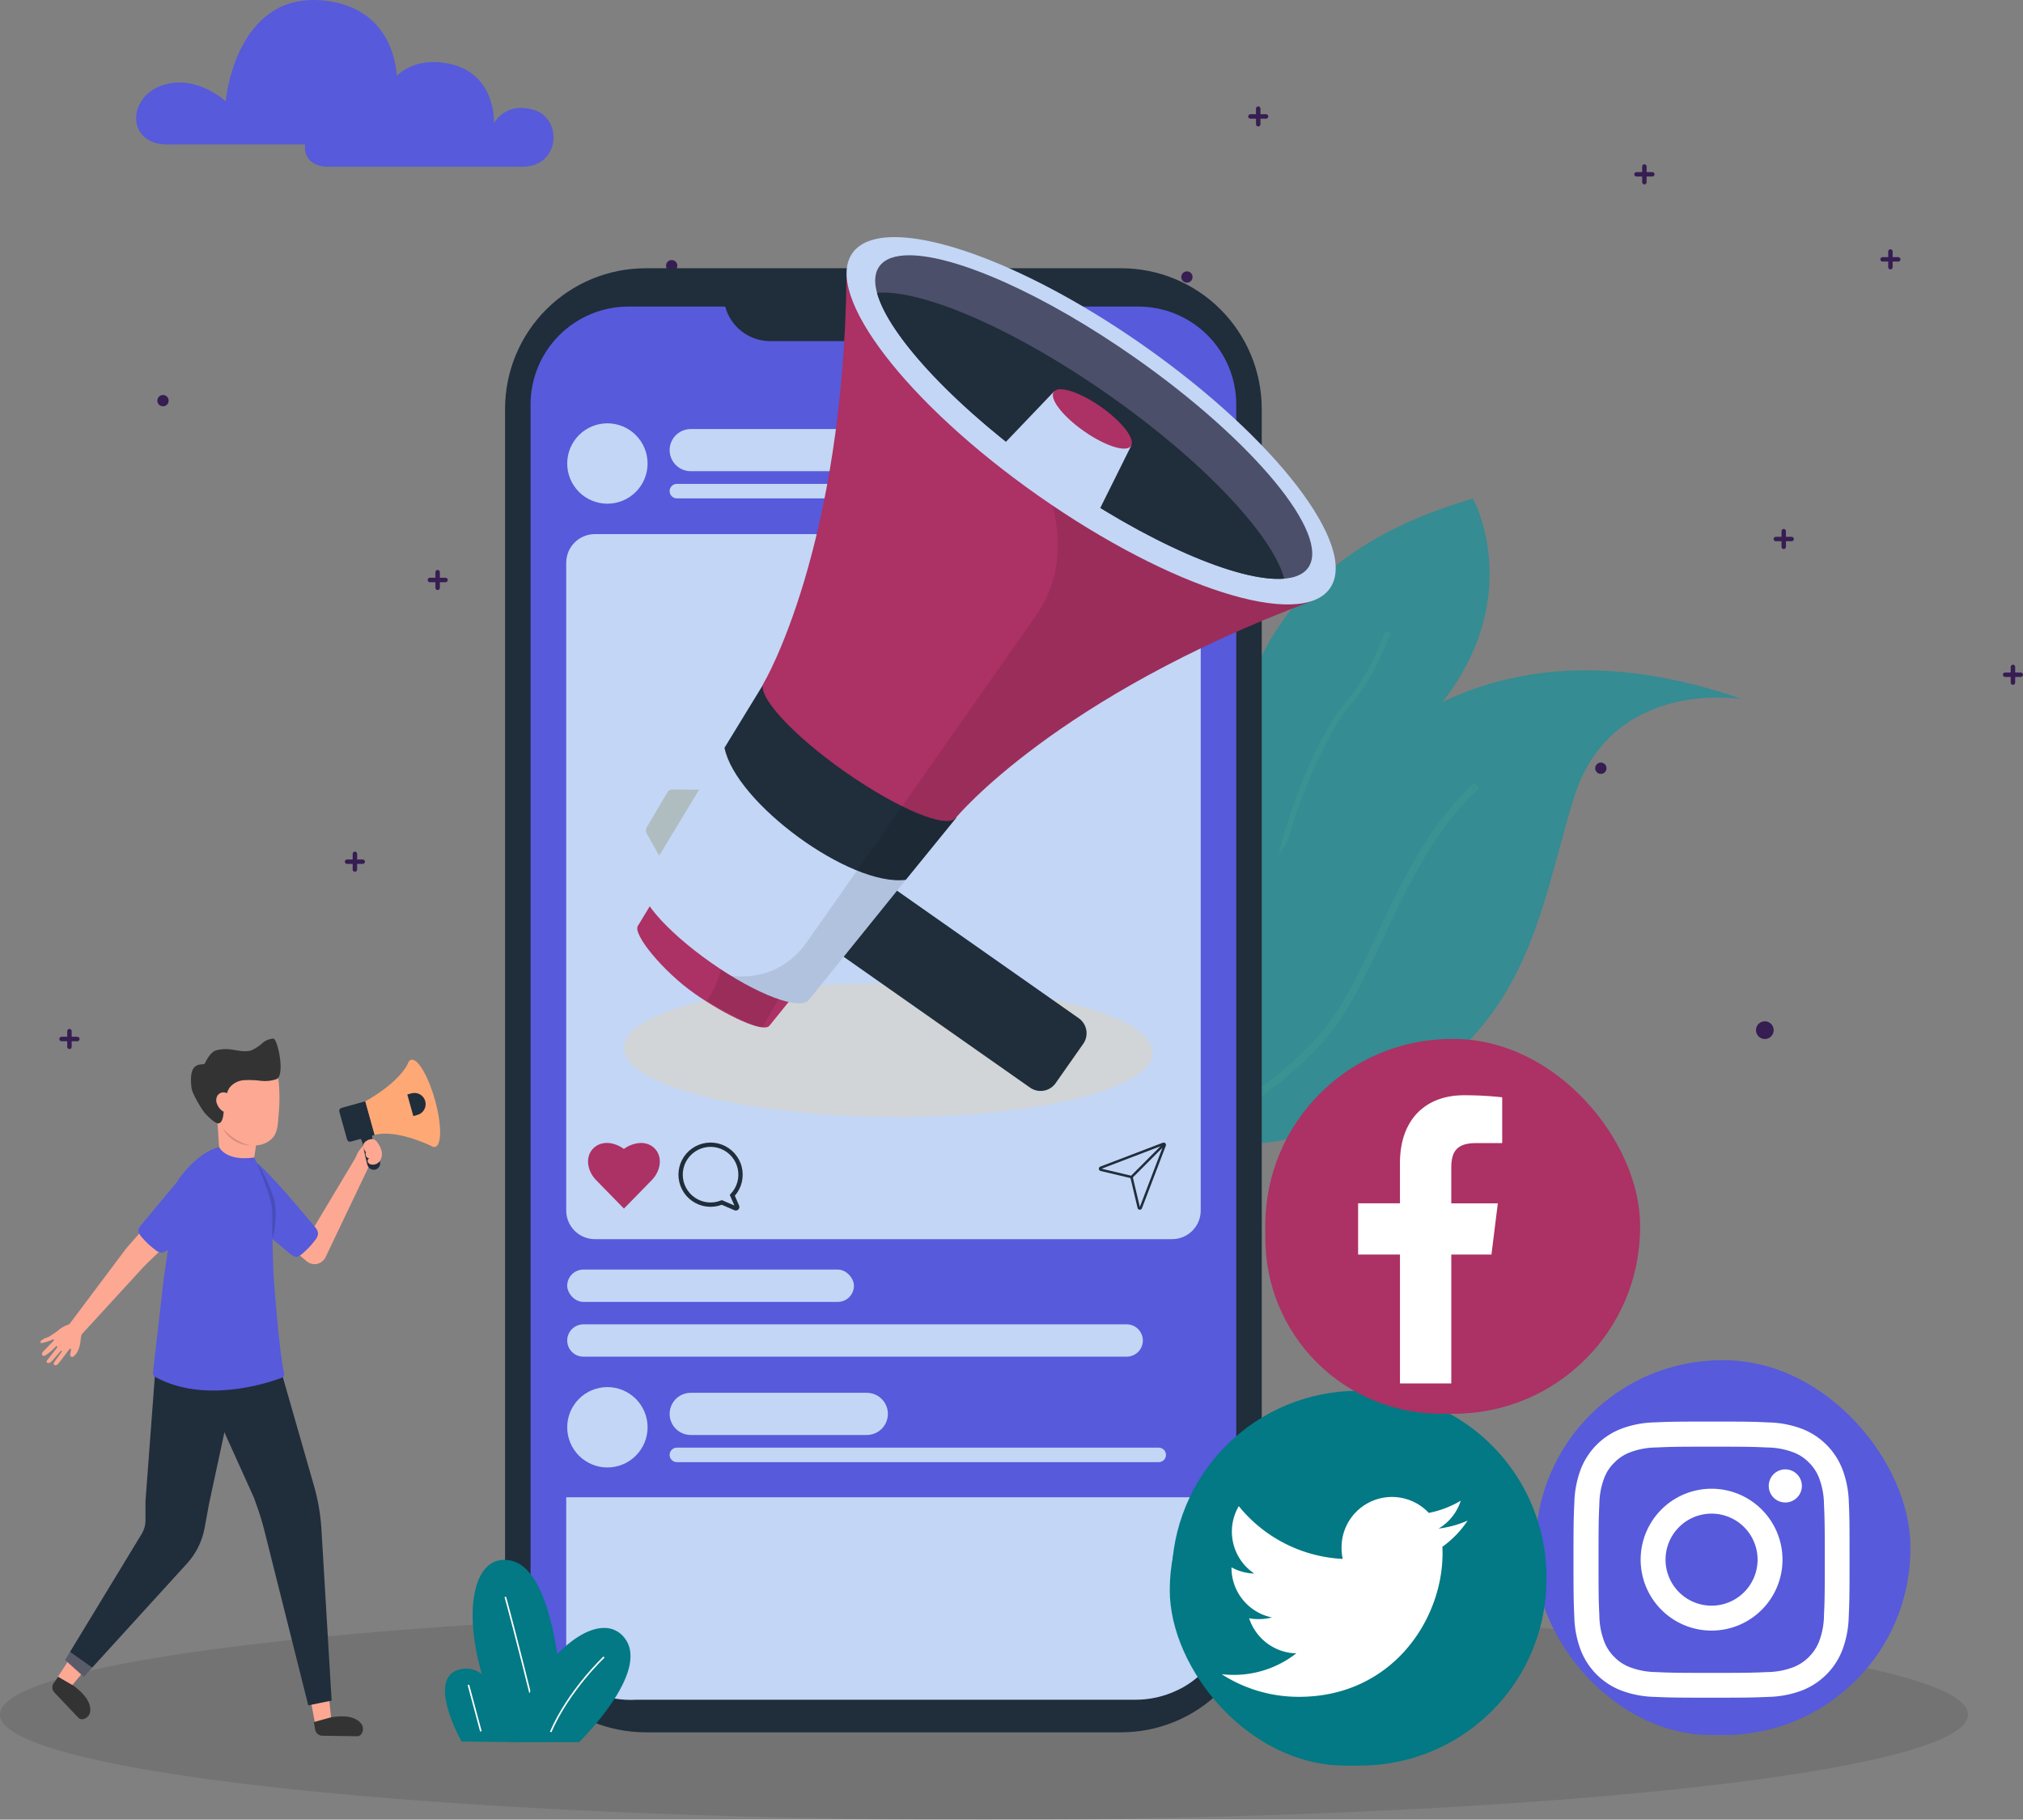 <svg xmlns="http://www.w3.org/2000/svg" xmlns:xlink="http://www.w3.org/1999/xlink" width="655.68" height="589.726" viewBox="0 0 655.68 589.726">
  <rect x="0" y="0" width="655.68" height="589.726" fill="#808080" stroke="none"/>
  <defs>
    <clipPath id="clip-path">
      <rect id="Rectangle_7194" data-name="Rectangle 7194" width="655.68" height="589.726" fill="none"/>
    </clipPath>
    <clipPath id="clip-path-2">
      <path id="Path_20249" data-name="Path 20249" d="M652.306,256.511a1.832,1.832,0,1,0,1.832-1.832,1.832,1.832,0,0,0-1.832,1.832" transform="translate(-652.306 -254.679)" fill="none"/>
    </clipPath>
    <linearGradient id="linear-gradient" x1="-58.905" y1="137.922" x2="-58.814" y2="137.922" gradientUnits="objectBoundingBox">
      <stop offset="0" stop-color="#796393"/>
      <stop offset="0.564" stop-color="#50396c"/>
      <stop offset="1" stop-color="#361d52"/>
    </linearGradient>
    <clipPath id="clip-path-3">
      <path id="Path_20250" data-name="Path 20250" d="M1719.8,1003.066a2.867,2.867,0,1,0,2.867-2.867,2.867,2.867,0,0,0-2.867,2.867" transform="translate(-1719.804 -1000.199)" fill="none"/>
    </clipPath>
    <linearGradient id="linear-gradient-2" x1="-99.25" y1="45.116" x2="-99.192" y2="45.116" xlink:href="#linear-gradient"/>
    <clipPath id="clip-path-4">
      <path id="Path_20251" data-name="Path 20251" d="M154.108,388.657a1.832,1.832,0,1,0,1.833-1.832,1.832,1.832,0,0,0-1.833,1.832" transform="translate(-154.108 -386.825)" fill="none"/>
    </clipPath>
    <linearGradient id="linear-gradient-3" x1="-13.916" y1="125.989" x2="-13.826" y2="125.989" xlink:href="#linear-gradient"/>
    <clipPath id="clip-path-5">
      <path id="Path_20252" data-name="Path 20252" d="M1156.933,267.586a1.832,1.832,0,1,0,1.833-1.833,1.832,1.832,0,0,0-1.833,1.833" transform="translate(-1156.933 -265.753)" fill="none"/>
    </clipPath>
    <linearGradient id="linear-gradient-4" x1="-104.473" y1="136.91" x2="-104.383" y2="136.91" xlink:href="#linear-gradient"/>
    <clipPath id="clip-path-6">
      <path id="Path_20253" data-name="Path 20253" d="M929.014,628.176a1.833,1.833,0,1,0,1.833-1.833,1.833,1.833,0,0,0-1.833,1.833" transform="translate(-929.014 -626.343)" fill="none"/>
    </clipPath>
    <linearGradient id="linear-gradient-5" x1="-83.884" y1="104.349" x2="-83.793" y2="104.349" xlink:href="#linear-gradient"/>
    <clipPath id="clip-path-7">
      <path id="Path_20254" data-name="Path 20254" d="M426.442,558.877v5.078a.719.719,0,1,0,1.439,0v-5.078a.719.719,0,1,0-1.439,0" transform="translate(-426.442 -558.157)" fill="none"/>
    </clipPath>
    <linearGradient id="linear-gradient-6" x1="-98.077" y1="62.141" x2="-97.847" y2="62.141" xlink:href="#linear-gradient"/>
    <clipPath id="clip-path-8">
      <path id="Path_20255" data-name="Path 20255" d="M419.489,565.829a.72.72,0,0,0,0,1.439h5.078a.72.72,0,1,0,0-1.439Z" transform="translate(-418.77 -565.829)" fill="none"/>
    </clipPath>
    <linearGradient id="linear-gradient-7" x1="-21.264" y1="279.648" x2="-21.213" y2="279.648" xlink:href="#linear-gradient"/>
    <clipPath id="clip-path-9">
      <path id="Path_20256" data-name="Path 20256" d="M1849.3,244.862v5.078a.719.719,0,0,0,1.439,0v-5.078a.719.719,0,1,0-1.439,0" transform="translate(-1849.297 -244.142)" fill="none"/>
    </clipPath>
    <linearGradient id="linear-gradient-8" x1="-425.319" y1="78.084" x2="-425.089" y2="78.084" xlink:href="#linear-gradient"/>
    <clipPath id="clip-path-10">
      <path id="Path_20257" data-name="Path 20257" d="M1842.345,251.817a.719.719,0,1,0,0,1.439h5.078a.719.719,0,1,0,0-1.439Z" transform="translate(-1841.625 -251.817)" fill="none"/>
    </clipPath>
    <linearGradient id="linear-gradient-9" x1="-93.512" y1="351.921" x2="-93.461" y2="351.921" xlink:href="#linear-gradient"/>
    <clipPath id="clip-path-11">
      <path id="Path_20258" data-name="Path 20258" d="M1608.331,161.6v5.078a.72.72,0,0,0,1.44,0V161.6a.72.72,0,0,0-1.44,0" transform="translate(-1608.331 -160.881)" fill="none"/>
    </clipPath>
    <linearGradient id="linear-gradient-10" x1="-369.484" y1="82.316" x2="-369.255" y2="82.316" xlink:href="#linear-gradient"/>
    <clipPath id="clip-path-12">
      <path id="Path_20259" data-name="Path 20259" d="M1601.379,168.552a.72.72,0,1,0,0,1.439h5.079a.72.72,0,1,0,0-1.439Z" transform="translate(-1600.659 -168.552)" fill="none"/>
    </clipPath>
    <linearGradient id="linear-gradient-11" x1="-81.248" y1="370.998" x2="-81.198" y2="370.998" xlink:href="#linear-gradient"/>
    <clipPath id="clip-path-13">
      <path id="Path_20260" data-name="Path 20260" d="M1969.294,651.671v5.079a.72.72,0,0,0,1.441,0v-5.079a.72.72,0,0,0-1.441,0" transform="translate(-1969.294 -650.951)" fill="none"/>
    </clipPath>
    <linearGradient id="linear-gradient-12" x1="-452.295" y1="57.429" x2="-452.065" y2="57.429" xlink:href="#linear-gradient"/>
    <clipPath id="clip-path-14">
      <path id="Path_20261" data-name="Path 20261" d="M1962.343,658.624a.719.719,0,1,0,0,1.439h5.079a.719.719,0,1,0,0-1.439Z" transform="translate(-1961.623 -658.624)" fill="none"/>
    </clipPath>
    <linearGradient id="linear-gradient-13" x1="-99.575" y1="258.369" x2="-99.524" y2="258.369" xlink:href="#linear-gradient"/>
    <clipPath id="clip-path-15">
      <path id="Path_20262" data-name="Path 20262" d="M1230.123,104.913v5.078a.72.72,0,0,0,1.44,0v-5.078a.72.72,0,0,0-1.44,0" transform="translate(-1230.123 -104.193)" fill="none"/>
    </clipPath>
    <linearGradient id="linear-gradient-14" x1="-282.662" y1="85.19" x2="-282.432" y2="85.19" xlink:href="#linear-gradient"/>
    <clipPath id="clip-path-16">
      <path id="Path_20263" data-name="Path 20263" d="M1223.171,111.868a.719.719,0,1,0,0,1.439h5.079a.719.719,0,1,0,0-1.439Z" transform="translate(-1222.451 -111.868)" fill="none"/>
    </clipPath>
    <linearGradient id="linear-gradient-15" x1="-62.054" y1="384.096" x2="-62.003" y2="384.096" xlink:href="#linear-gradient"/>
    <clipPath id="clip-path-17">
      <path id="Path_20264" data-name="Path 20264" d="M1562.324,748.652a1.833,1.833,0,1,0,1.833-1.833,1.833,1.833,0,0,0-1.833,1.833" transform="translate(-1562.324 -746.819)" fill="none"/>
    </clipPath>
    <linearGradient id="linear-gradient-16" x1="-141.067" y1="93.471" x2="-140.976" y2="93.471" xlink:href="#linear-gradient"/>
    <clipPath id="clip-path-18">
      <path id="Path_20265" data-name="Path 20265" d="M1744.8,518.736v5.078a.72.72,0,0,0,1.44,0v-5.078a.72.72,0,0,0-1.44,0" transform="translate(-1744.804 -518.017)" fill="none"/>
    </clipPath>
    <linearGradient id="linear-gradient-17" x1="-400.915" y1="64.179" x2="-400.686" y2="64.179" xlink:href="#linear-gradient"/>
    <clipPath id="clip-path-19">
      <path id="Path_20266" data-name="Path 20266" d="M1737.852,525.69a.72.72,0,1,0,0,1.439h5.079a.72.72,0,1,0,0-1.439Z" transform="translate(-1737.132 -525.69)" fill="none"/>
    </clipPath>
    <linearGradient id="linear-gradient-18" x1="-88.179" y1="288.878" x2="-88.128" y2="288.878" xlink:href="#linear-gradient"/>
    <clipPath id="clip-path-20">
      <path id="Path_20267" data-name="Path 20267" d="M65.842,1008.4v5.078a.72.72,0,0,0,1.441,0V1008.4a.72.72,0,0,0-1.441,0" transform="translate(-65.842 -1007.681)" fill="none"/>
    </clipPath>
    <linearGradient id="linear-gradient-19" x1="-15.126" y1="39.319" x2="-14.896" y2="39.319" xlink:href="#linear-gradient"/>
    <clipPath id="clip-path-21">
      <path id="Path_20268" data-name="Path 20268" d="M58.891,1015.354a.72.72,0,1,0,0,1.439H63.97a.72.72,0,1,0,0-1.439Z" transform="translate(-58.171 -1015.354)" fill="none"/>
    </clipPath>
    <linearGradient id="linear-gradient-20" x1="-2.953" y1="176.286" x2="-2.902" y2="176.286" xlink:href="#linear-gradient"/>
    <clipPath id="clip-path-22">
      <path id="Path_20269" data-name="Path 20269" d="M345.41,834.741v5.078a.72.72,0,0,0,1.441,0v-5.078a.72.72,0,0,0-1.441,0" transform="translate(-345.41 -834.021)" fill="none"/>
    </clipPath>
    <linearGradient id="linear-gradient-21" x1="-79.35" y1="48.134" x2="-79.12" y2="48.134" xlink:href="#linear-gradient"/>
    <clipPath id="clip-path-23">
      <path id="Path_20270" data-name="Path 20270" d="M338.458,841.7a.719.719,0,1,0,0,1.439h5.079a.719.719,0,1,0,0-1.439Z" transform="translate(-337.738 -841.696)" fill="none"/>
    </clipPath>
    <linearGradient id="linear-gradient-22" x1="-17.143" y1="216.265" x2="-17.092" y2="216.265" xlink:href="#linear-gradient"/>
    <clipPath id="clip-path-24">
      <rect id="Rectangle_7114" data-name="Rectangle 7114" width="655.681" height="589.725" fill="none"/>
    </clipPath>
    <clipPath id="clip-path-25">
      <rect id="Rectangle_7113" data-name="Rectangle 7113" width="637.85" height="68.088" fill="none"/>
    </clipPath>
    <clipPath id="clip-path-26">
      <path id="Path_20272" data-name="Path 20272" d="M1218.529,640.111c.7,1.737,1.161,2.718,1.21,2.828.184-.957.363-1.91.547-2.828,7.994-40.957,18.681-45.236,50.733-81.063,32.777-36.644,13.928-70.783,13.928-70.783-109.811,31.729-73.882,133.535-66.418,151.846" transform="translate(-1206.961 -488.265)" fill="none"/>
    </clipPath>
    <linearGradient id="linear-gradient-23" x1="-1.661" y1="2.248" x2="-1.659" y2="2.248" gradientUnits="objectBoundingBox">
      <stop offset="0" stop-color="#b4f492"/>
      <stop offset="0.309" stop-color="#88d092"/>
      <stop offset="0.777" stop-color="#4c9f92"/>
      <stop offset="1" stop-color="#358c92"/>
    </linearGradient>
    <clipPath id="clip-path-28">
      <path id="Path_20274" data-name="Path 20274" d="M1182.373,742c-11.956,26.09-18.672,50.773-9.869,61.784a14.3,14.3,0,0,0,1.7,1.794c6.782,5.972,20.116,6.107,42.631-2.786,59.919-23.669,62.765-64.52,74.884-104.408,11.948-39.391,53.681-32.733,54.744-32.558-18.707-6.516-35.545-9.343-50.675-9.343-63.516,0-97.036,49.8-113.418,85.518" transform="translate(-1168.483 -656.485)" fill="none"/>
    </clipPath>
    <linearGradient id="linear-gradient-24" x1="-1.475" y1="1.755" x2="-1.474" y2="1.755" xlink:href="#linear-gradient-23"/>
    <clipPath id="clip-path-30">
      <rect id="Rectangle_7118" data-name="Rectangle 7118" width="9.089" height="5.617" fill="none"/>
    </clipPath>
    <clipPath id="clip-path-31">
      <path id="Path_20283" data-name="Path 20283" d="M352.859,1109.069l-2.54.706c1.1.224,1.658,2.256,1.925,3.845a48.928,48.928,0,0,0,1.088,5.016l.113.407a2.191,2.191,0,0,0,2.415,1.63,2.109,2.109,0,0,0,1.678-2.644l-.146-.523a48.852,48.852,0,0,0-1.658-4.857c-.592-1.5-1.167-3.525-.337-4.287Z" transform="translate(-350.319 -1108.362)" fill="none"/>
    </clipPath>
    <linearGradient id="linear-gradient-25" x1="-15.353" y1="17.837" x2="-15.309" y2="17.837" gradientUnits="objectBoundingBox">
      <stop offset="0" stop-color="#595b68"/>
      <stop offset="0.54" stop-color="#37404d"/>
      <stop offset="1" stop-color="#202d3b"/>
    </linearGradient>
    <clipPath id="clip-path-32">
      <path id="Path_20284" data-name="Path 20284" d="M332.95,1080.682a.984.984,0,0,0-.685,1.213l2.508,9.019a.985.985,0,0,0,1.213.685l7.728-2.15-3.036-10.916Z" transform="translate(-332.228 -1078.533)" fill="none"/>
    </clipPath>
    <linearGradient id="linear-gradient-26" x1="-9.473" y1="17.622" x2="-9.444" y2="17.622" xlink:href="#linear-gradient-25"/>
    <clipPath id="clip-path-33">
      <path id="Path_20285" data-name="Path 20285" d="M357.76,1051.611l3.036,10.916c7.428-2.066,19.209,3.968,19.209,3.968l-7.843-28.2c-3.184,7.475-14.4,13.316-14.4,13.316" transform="translate(-357.76 -1038.295)" fill="none"/>
    </clipPath>
    <linearGradient id="linear-gradient-27" x1="-5.322" y1="8.728" x2="-5.308" y2="8.728" gradientUnits="objectBoundingBox">
      <stop offset="0" stop-color="#fcee99"/>
      <stop offset="0.613" stop-color="#fdc081"/>
      <stop offset="1" stop-color="#fea975"/>
    </linearGradient>
    <clipPath id="clip-path-34">
      <path id="Path_20286" data-name="Path 20286" d="M399.544,1037.826c-2.1.585-2.053,7.372.113,15.159s5.627,13.625,7.731,13.04,2.053-7.372-.113-15.159c-2.066-7.427-5.31-13.081-7.43-13.081a1.12,1.12,0,0,0-.3.04" transform="translate(-397.998 -1037.786)" fill="none"/>
    </clipPath>
    <linearGradient id="linear-gradient-28" x1="-10.883" y1="8.544" x2="-10.856" y2="8.544" xlink:href="#linear-gradient-27"/>
    <clipPath id="clip-path-35">
      <path id="Path_20287" data-name="Path 20287" d="M400.134,1070.573l-1.222.34,1.948,7,1.222-.34a3.635,3.635,0,1,0-1.948-7" transform="translate(-398.912 -1070.439)" fill="none"/>
    </clipPath>
    <linearGradient id="linear-gradient-29" x1="-21.168" y1="31.49" x2="-21.115" y2="31.49" xlink:href="#linear-gradient-25"/>
    <clipPath id="clip-path-37">
      <path id="Path_20289" data-name="Path 20289" d="M224.5,1135.008c-1.863.269-3.309,1.748-4.5,3.227-1.434,1.776-2.782,3.873-2.65,6.172.165,2.878,2.541,5.046,4.736,6.871l6.268,5.211q5.418,4.505,10.837,9.01c1.9,1.581,2.531,1.635,4.442-.01a26.353,26.353,0,0,0,4.009-4.323,3.514,3.514,0,0,0,.87-2.024,3.778,3.778,0,0,0-1.132-2.244c-5.293-6.327-10.593-12.663-16.375-18.53-1.641-1.664-3.641-3.4-5.887-3.4a4.311,4.311,0,0,0-.615.044" transform="translate(-217.339 -1134.964)" fill="none"/>
    </clipPath>
    <linearGradient id="linear-gradient-30" x1="-1.509" y1="5.083" x2="-1.501" y2="5.083" gradientUnits="objectBoundingBox">
      <stop offset="0" stop-color="#60cdf9"/>
      <stop offset="0.365" stop-color="#5ca5ee"/>
      <stop offset="1" stop-color="#565adb"/>
    </linearGradient>
    <clipPath id="clip-path-39">
      <path id="Path_20294" data-name="Path 20294" d="M196.753,1347.3l17.2,38.09,1.18,3.339q1.264,3.575,2.188,7.257l14.231,56.683,7.57-1.536-3.307-55.615a65.058,65.058,0,0,0-2.628-14.756l0,0-10.219-35.643Z" transform="translate(-196.753 -1345.121)" fill="none"/>
    </clipPath>
    <linearGradient id="linear-gradient-31" x1="-0.292" y1="1.385" x2="-0.289" y2="1.385" gradientUnits="objectBoundingBox">
      <stop offset="0" stop-color="#595b68"/>
      <stop offset="0.039" stop-color="#535663"/>
      <stop offset="0.235" stop-color="#3c4451"/>
      <stop offset="0.448" stop-color="#2c3744"/>
      <stop offset="0.685" stop-color="#232f3d"/>
      <stop offset="1" stop-color="#202d3b"/>
    </linearGradient>
    <clipPath id="clip-path-40">
      <path id="Path_20295" data-name="Path 20295" d="M92.9,1344.144l-3.082,41.214v6.192a8.386,8.386,0,0,1-1.219,4.354l-24.835,40.881,6.062,5.456,33.481-36.771a23.2,23.2,0,0,0,5.664-11.429l1.473-8.022,9.178-42.67Z" transform="translate(-63.766 -1343.351)" fill="none"/>
    </clipPath>
    <linearGradient id="linear-gradient-32" x1="0.066" y1="1.432" x2="0.069" y2="1.432" gradientUnits="objectBoundingBox">
      <stop offset="0" stop-color="#595b68"/>
      <stop offset="0.189" stop-color="#464b59"/>
      <stop offset="0.47" stop-color="#313a48"/>
      <stop offset="0.743" stop-color="#24303e"/>
      <stop offset="1" stop-color="#202d3b"/>
    </linearGradient>
    <clipPath id="clip-path-42">
      <rect id="Rectangle_7130" data-name="Rectangle 7130" width="6.519" height="25.206" fill="none"/>
    </clipPath>
    <clipPath id="clip-path-43">
      <path id="Path_20297" data-name="Path 20297" d="M158.011,1133.89l-4.715,32.024-3.483,30.431a1.385,1.385,0,0,0,.676,1.484c15.843,8.726,35.977,2.178,40.92.339a1.372,1.372,0,0,0,.869-1.585c-1.828-8.344-3.418-31.945-3.418-31.945s-.55-14.739-.391-19.966-5.853-17.964-5.853-17.964c-9.293,1.373-11.393-3.379-11.393-3.379-7.339,1.875-13.211,10.56-13.211,10.56" transform="translate(-149.786 -1123.33)" fill="none"/>
    </clipPath>
    <linearGradient id="linear-gradient-33" x1="-0.26" y1="2.982" x2="-0.257" y2="2.982" gradientUnits="objectBoundingBox">
      <stop offset="0" stop-color="#60cdf9"/>
      <stop offset="0.234" stop-color="#5daff1"/>
      <stop offset="0.753" stop-color="#5871e1"/>
      <stop offset="1" stop-color="#565adb"/>
    </linearGradient>
    <clipPath id="clip-path-45">
      <path id="Path_20300" data-name="Path 20300" d="M157.85,1132.665c-2.878.161-5.051,2.533-6.879,4.725l-5.221,6.26q-4.513,5.411-9.026,10.823c-1.584,1.9-1.64,2.528,0,4.442a26.327,26.327,0,0,0,4.316,4.016,3.512,3.512,0,0,0,2.022.873,3.778,3.778,0,0,0,2.246-1.128c6.336-5.282,12.68-10.573,18.555-16.345,1.818-1.786,3.726-4,3.371-6.5-.266-1.863-1.743-3.311-3.219-4.507-1.7-1.373-3.683-2.668-5.863-2.668-.1,0-.2,0-.3.009" transform="translate(-135.515 -1132.656)" fill="none"/>
    </clipPath>
    <linearGradient id="linear-gradient-34" x1="-1.126" y1="5.697" x2="-1.117" y2="5.697" xlink:href="#linear-gradient-33"/>
    <clipPath id="clip-path-46">
      <path id="Path_20301" data-name="Path 20301" d="M540.244,262.709a45.58,45.58,0,0,0-45.579,45.579V691.625A45.579,45.579,0,0,0,540.244,737.2H694.328a45.579,45.579,0,0,0,45.579-45.579V308.288a45.58,45.58,0,0,0-45.579-45.579Z" transform="translate(-494.665 -262.709)" fill="none"/>
    </clipPath>
    <linearGradient id="linear-gradient-35" x1="-0.037" y1="1.129" x2="-0.036" y2="1.129" gradientUnits="objectBoundingBox">
      <stop offset="0" stop-color="#595b68"/>
      <stop offset="0.082" stop-color="#454b58"/>
      <stop offset="0.187" stop-color="#343d4b"/>
      <stop offset="0.317" stop-color="#283441"/>
      <stop offset="0.499" stop-color="#212e3c"/>
      <stop offset="1" stop-color="#202d3b"/>
    </linearGradient>
    <clipPath id="clip-path-47">
      <path id="Path_20302" data-name="Path 20302" d="M685.266,300.213a15.155,15.155,0,0,1-14.629,11.207h-73.31A15.156,15.156,0,0,1,582.7,300.213H551.367a31.747,31.747,0,0,0-31.748,31.749V719.076a31.748,31.748,0,0,0,31.748,31.748H716.6a31.747,31.747,0,0,0,31.748-31.748V331.962A31.748,31.748,0,0,0,716.6,300.213Z" transform="translate(-519.619 -300.213)" fill="none"/>
    </clipPath>
    <linearGradient id="linear-gradient-36" x1="-0.202" y1="1.025" x2="-0.201" y2="1.025" xlink:href="#linear-gradient-33"/>
    <clipPath id="clip-path-48">
      <path id="Path_20303" data-name="Path 20303" d="M554.555,1466.353v57.333a24.591,24.591,0,0,0,8.6,5.844,32.035,32.035,0,0,0,14.225,2.437H739.01a31.324,31.324,0,0,0,13.5-3.034,27.633,27.633,0,0,0,7.694-5.247v-57.333Z" transform="translate(-554.555 -1466.353)" fill="none"/>
    </clipPath>
    <linearGradient id="linear-gradient-37" x1="-0.892" y1="1.585" x2="-0.891" y2="1.585" gradientUnits="objectBoundingBox">
      <stop offset="0" stop-color="#fff"/>
      <stop offset="0.56" stop-color="#dae6f8"/>
      <stop offset="1" stop-color="#c3d6f5"/>
    </linearGradient>
    <clipPath id="clip-path-49">
      <rect id="Rectangle_7139" data-name="Rectangle 7139" width="92.936" height="10.487" rx="5.243" fill="none"/>
    </clipPath>
    <linearGradient id="linear-gradient-38" x1="-1.978" y1="16.999" x2="-1.975" y2="16.999" xlink:href="#linear-gradient-37"/>
    <clipPath id="clip-path-50">
      <path id="Path_20304" data-name="Path 20304" d="M560.758,1296.961a5.243,5.243,0,1,0,0,10.487h176.1a5.243,5.243,0,1,0,0-10.487Z" transform="translate(-555.514 -1296.961)" fill="none"/>
    </clipPath>
    <linearGradient id="linear-gradient-39" x1="-0.985" y1="15.307" x2="-0.983" y2="15.307" xlink:href="#linear-gradient-37"/>
    <clipPath id="clip-path-51">
      <path id="Path_20305" data-name="Path 20305" d="M662.657,1364.018a6.837,6.837,0,0,0,0,13.674h57.075a6.837,6.837,0,0,0,0-13.674Z" transform="translate(-655.82 -1364.018)" fill="none"/>
    </clipPath>
    <linearGradient id="linear-gradient-40" x1="-3.068" y1="10.116" x2="-3.063" y2="10.116" xlink:href="#linear-gradient-37"/>
    <clipPath id="clip-path-52">
      <path id="Path_20306" data-name="Path 20306" d="M658.173,1417.723a2.353,2.353,0,1,0,0,4.706H814.348a2.353,2.353,0,0,0,0-4.706Z" transform="translate(-655.82 -1417.723)" fill="none"/>
    </clipPath>
    <linearGradient id="linear-gradient-41" x1="-1.349" y1="25.617" x2="-1.347" y2="25.617" xlink:href="#linear-gradient-37"/>
    <clipPath id="clip-path-53">
      <path id="Path_20307" data-name="Path 20307" d="M555.514,1371.451a13.027,13.027,0,1,0,13.027-13.027,13.027,13.027,0,0,0-13.027,13.027" transform="translate(-555.514 -1358.424)" fill="none"/>
    </clipPath>
    <linearGradient id="linear-gradient-42" x1="-7.056" y1="5.38" x2="-7.043" y2="5.38" xlink:href="#linear-gradient-37"/>
    <clipPath id="clip-path-54">
      <path id="Path_20308" data-name="Path 20308" d="M662.657,420.163a6.837,6.837,0,1,0,0,13.674h57.075a6.837,6.837,0,1,0,0-13.674Z" transform="translate(-655.82 -420.163)" fill="none"/>
    </clipPath>
    <linearGradient id="linear-gradient-43" x1="-3.068" y1="32.96" x2="-3.063" y2="32.96" xlink:href="#linear-gradient-37"/>
    <clipPath id="clip-path-55">
      <path id="Rectangle_7146" data-name="Rectangle 7146" d="M2.353,0H158.529a2.353,2.353,0,0,1,2.353,2.353v0a2.353,2.353,0,0,1-2.353,2.353H2.353A2.353,2.353,0,0,1,0,2.353v0A2.353,2.353,0,0,1,2.353,0Z" fill="none"/>
    </clipPath>
    <linearGradient id="linear-gradient-44" x1="-1.349" y1="91.981" x2="-1.347" y2="91.981" xlink:href="#linear-gradient-37"/>
    <clipPath id="clip-path-56">
      <path id="Path_20309" data-name="Path 20309" d="M555.514,427.594a13.027,13.027,0,1,0,13.027-13.026,13.027,13.027,0,0,0-13.027,13.026" transform="translate(-555.514 -414.568)" fill="none"/>
    </clipPath>
    <linearGradient id="linear-gradient-45" x1="-7.056" y1="17.369" x2="-7.043" y2="17.369" xlink:href="#linear-gradient-37"/>
    <clipPath id="clip-path-57">
      <path id="Path_20310" data-name="Path 20310" d="M563.836,523.069a9.281,9.281,0,0,0-9.28,9.281V742.293a9.28,9.28,0,0,0,9.28,9.28H750.929a9.281,9.281,0,0,0,9.28-9.28V532.35a9.281,9.281,0,0,0-9.28-9.281Z" transform="translate(-554.556 -523.069)" fill="none"/>
    </clipPath>
    <linearGradient id="linear-gradient-46" x1="-0.892" y1="1.823" x2="-0.891" y2="1.823" xlink:href="#linear-gradient-37"/>
    <clipPath id="clip-path-58">
      <path id="Path_20311" data-name="Path 20311" d="M1087.215,1130.252l9.587-9.618-7.323,19.185Zm-10.127-2.823,19.084-7.284-9.517,9.548Zm19.854-8.426-20.276,7.74a.737.737,0,0,0-.479.649.747.747,0,0,0,.573.774l9.69,2.292,2.292,9.689a.736.736,0,0,0,.725.575h.048a.736.736,0,0,0,.65-.478l7.74-20.276a.746.746,0,0,0-.963-.963" transform="translate(-1076.186 -1118.954)" fill="none"/>
    </clipPath>
    <linearGradient id="linear-gradient-47" x1="-16.297" y1="10.08" x2="-16.281" y2="10.08" xlink:href="#linear-gradient-25"/>
    <clipPath id="clip-path-59">
      <path id="Path_20312" data-name="Path 20312" d="M587.566,1121.269c-7.179-5.026-13.785.531-10.965,7.2a9.483,9.483,0,0,0,1.967,2.923l9,9.21h0l9-9.21a9.487,9.487,0,0,0,1.967-2.923c2.058-4.869-.906-9.144-5.448-9.145a9.7,9.7,0,0,0-5.517,1.943" transform="translate(-575.935 -1119.326)" fill="none"/>
    </clipPath>
    <linearGradient id="linear-gradient-48" x1="-7.029" y1="9.13" x2="-7.017" y2="9.13" gradientUnits="objectBoundingBox">
      <stop offset="0" stop-color="#fa8696"/>
      <stop offset="0.677" stop-color="#c14872"/>
      <stop offset="1" stop-color="#ac3164"/>
    </linearGradient>
    <clipPath id="clip-path-60">
      <path id="Path_20313" data-name="Path 20313" d="M665.867,1129.364a9.013,9.013,0,1,1,15.551,6.2l-.317.335,1.491,3.455-4.051-1.749-.271.11a9.013,9.013,0,0,1-12.4-8.351m-1.4,0a10.412,10.412,0,0,0,14.051,9.756l4.087,1.765a1.158,1.158,0,0,0,.459.1,1.155,1.155,0,0,0,1.056-1.611l-1.376-3.187a10.411,10.411,0,1,0-18.278-6.818" transform="translate(-664.468 -1118.953)" fill="none"/>
    </clipPath>
    <linearGradient id="linear-gradient-49" x1="-10.56" y1="9.962" x2="-10.544" y2="9.962" xlink:href="#linear-gradient-25"/>
    <clipPath id="clip-path-62">
      <path id="Path_20315" data-name="Path 20315" d="M807.011,853.1l-8.969,12.781a5.951,5.951,0,0,0,1.448,8.264L867.1,921.6a5.948,5.948,0,0,0,8.265-1.448l8.969-12.78a5.953,5.953,0,0,0-1.448-8.265l-67.612-47.451a5.948,5.948,0,0,0-8.265,1.448" transform="translate(-796.972 -850.582)" fill="none"/>
    </clipPath>
    <linearGradient id="linear-gradient-50" x1="-2.92" y1="4.229" x2="-2.917" y2="4.229" xlink:href="#linear-gradient-25"/>
    <clipPath id="clip-path-64">
      <path id="Path_20317" data-name="Path 20317" d="M624.343,817.353c-1.845,2.629,8.149,14.8,18.308,21.928s22.517,13.022,24.361,10.391l32.447-40.186-27.121-14.9-21.234-21.406Z" transform="translate(-624.121 -773.176)" fill="none"/>
    </clipPath>
    <linearGradient id="linear-gradient-51" x1="-2.663" y1="4.219" x2="-2.658" y2="4.219" xlink:href="#linear-gradient-48"/>
    <clipPath id="clip-path-66">
      <rect id="Rectangle_7156" data-name="Rectangle 7156" width="27.664" height="27.174" fill="none"/>
    </clipPath>
    <clipPath id="clip-path-67">
      <path id="Path_20319" data-name="Path 20319" d="M628.65,733.43c-2.7,3.854,7.177,15.452,22.074,25.907s29.163,15.8,31.868,11.952l47.583-58.935L699.034,690.5,667.9,668.645Z" transform="translate(-628.204 -668.645)" fill="none"/>
    </clipPath>
    <linearGradient id="linear-gradient-52" x1="-1.973" y1="3.46" x2="-1.97" y2="3.46" xlink:href="#linear-gradient-37"/>
    <clipPath id="clip-path-68">
      <path id="Path_20320" data-name="Path 20320" d="M709.571,687.55c3.543,17.826,40.745,45.136,58.768,42.795l16.355-20.1L723.118,665.4Z" transform="translate(-709.571 -665.404)" fill="none"/>
    </clipPath>
    <linearGradient id="linear-gradient-53" x1="-3.126" y1="5.492" x2="-3.121" y2="5.492" xlink:href="#linear-gradient-25"/>
    <clipPath id="clip-path-70">
      <rect id="Rectangle_7160" data-name="Rectangle 7160" width="72.861" height="69.608" fill="none"/>
    </clipPath>
    <clipPath id="clip-path-71">
      <path id="Path_20322" data-name="Path 20322" d="M747.364,400.876c-2.7,3.854,9.042,16.764,26.24,28.833s33.334,18.73,36.038,14.876c0,0,32.2-39.141,115.443-70.228L854.4,314.586l-80.241-46.152c-.936,88.856-26.8,132.442-26.8,132.442" transform="translate(-746.977 -268.434)" fill="none"/>
    </clipPath>
    <linearGradient id="linear-gradient-54" x1="-1.357" y1="2.783" x2="-1.355" y2="2.783" xlink:href="#linear-gradient-48"/>
    <clipPath id="clip-path-73">
      <rect id="Rectangle_7163" data-name="Rectangle 7163" width="132.897" height="138.725" fill="none"/>
    </clipPath>
    <clipPath id="clip-path-74">
      <path id="Path_20324" data-name="Path 20324" d="M830.988,237.414c-9.427,13.432,17.58,48.641,60.324,78.639s85.036,43.426,94.463,29.994-17.58-48.641-60.322-78.64c-31.487-22.1-62.734-35.2-80.774-35.2-6.45,0-11.209,1.674-13.691,5.211" transform="translate(-829.112 -232.203)" fill="none"/>
    </clipPath>
    <linearGradient id="linear-gradient-55" x1="-1.537" y1="4.03" x2="-1.535" y2="4.03" xlink:href="#linear-gradient-37"/>
    <clipPath id="clip-path-75">
      <path id="Path_20325" data-name="Path 20325" d="M858.473,253.654c-7.44,10.6,17.656,41.034,56.051,67.981s75.55,40.2,82.988,29.6S979.853,310.2,941.46,283.254C912.043,262.609,883.352,250,868.2,250c-4.624,0-7.988,1.174-9.726,3.652" transform="translate(-857.167 -250.002)" fill="none"/>
    </clipPath>
    <linearGradient id="linear-gradient-56" x1="-1.803" y1="4.533" x2="-1.801" y2="4.533" gradientUnits="objectBoundingBox">
      <stop offset="0" stop-color="#767aa4"/>
      <stop offset="0.562" stop-color="#5c6080"/>
      <stop offset="1" stop-color="#4b4f69"/>
    </linearGradient>
    <clipPath id="clip-path-76">
      <path id="Path_20326" data-name="Path 20326" d="M858.937,286.62c3.816,14.077,26.025,37.889,56.771,59.464s60.685,34.369,75.221,33.172c-3.816-14.075-26.028-37.887-56.771-59.463-29.417-20.646-58.107-33.25-73.259-33.251q-1.024,0-1.962.077" transform="translate(-858.937 -286.543)" fill="none"/>
    </clipPath>
    <linearGradient id="linear-gradient-57" x1="-2.154" y1="5.27" x2="-2.151" y2="5.27" xlink:href="#linear-gradient-25"/>
    <clipPath id="clip-path-77">
      <path id="Path_20327" data-name="Path 20327" d="M983.712,400.092c4.73,3.781,9.76,7.554,15.044,11.26s10.54,7.154,15.7,10.318l10.4-20.929-12.5-8.771-12.5-8.771Z" transform="translate(-983.712 -383.199)" fill="none"/>
    </clipPath>
    <linearGradient id="linear-gradient-58" x1="-7.912" y1="12.033" x2="-7.904" y2="12.033" xlink:href="#linear-gradient-37"/>
    <clipPath id="clip-path-78">
      <path id="Path_20328" data-name="Path 20328" d="M1031.439,382.041c-1.525,2.174,2.839,7.868,9.75,12.716s13.75,7.02,15.275,4.845-2.839-7.867-9.75-12.716c-5.087-3.572-10.138-5.69-13.057-5.69a2.563,2.563,0,0,0-2.218.845" transform="translate(-1031.135 -381.196)" fill="none"/>
    </clipPath>
    <linearGradient id="linear-gradient-59" x1="-12.11" y1="22.523" x2="-12.098" y2="22.523" xlink:href="#linear-gradient-48"/>
    <clipPath id="clip-path-79">
      <rect id="Rectangle_7171" data-name="Rectangle 7171" width="121.464" height="121.464" rx="60.41" fill="none"/>
    </clipPath>
    <linearGradient id="linear-gradient-60" x1="-2.773" y1="1.017" x2="-2.771" y2="1.017" xlink:href="#linear-gradient-33"/>
    <clipPath id="clip-path-80">
      <rect id="Rectangle_7173" data-name="Rectangle 7173" width="113.685" height="113.685" rx="56.843" fill="none"/>
    </clipPath>
    <linearGradient id="linear-gradient-61" x1="-3.003" y1="1.032" x2="-3.001" y2="1.032" xlink:href="#linear-gradient-33"/>
    <clipPath id="clip-path-82">
      <path id="Rectangle_7176" data-name="Rectangle 7176" d="M60.41,0h.644a60.41,60.41,0,0,1,60.41,60.41v.644a60.41,60.41,0,0,1-60.41,60.41h-.645A60.409,60.409,0,0,1,0,61.055V60.41A60.41,60.41,0,0,1,60.41,0Z" fill="none"/>
    </clipPath>
    <linearGradient id="linear-gradient-62" x1="-2.071" y1="0.957" x2="-2.07" y2="0.957" gradientUnits="objectBoundingBox">
      <stop offset="0" stop-color="#00dcac"/>
      <stop offset="0.164" stop-color="#00c9a4"/>
      <stop offset="0.729" stop-color="#018f8d"/>
      <stop offset="1" stop-color="#027984"/>
    </linearGradient>
    <linearGradient id="linear-gradient-63" x1="-3.335" y1="1.154" x2="-3.332" y2="1.154" xlink:href="#linear-gradient-62"/>
    <linearGradient id="linear-gradient-64" x1="-2.243" y1="1.62" x2="-2.241" y2="1.62" xlink:href="#linear-gradient-48"/>
    <clipPath id="clip-path-86">
      <path id="Rectangle_7183" data-name="Rectangle 7183" d="M56.842,0h0a56.843,56.843,0,0,1,56.843,56.843v0a56.842,56.842,0,0,1-56.842,56.842h0A56.843,56.843,0,0,1,0,56.842v0A56.842,56.842,0,0,1,56.842,0Z" fill="none"/>
    </clipPath>
    <linearGradient id="linear-gradient-65" x1="-3.607" y1="2.157" x2="-3.605" y2="2.157" xlink:href="#linear-gradient-48"/>
    <clipPath id="clip-path-88">
      <path id="Path_20334" data-name="Path 20334" d="M190.783,0c-25.568.07-28.4,32.831-28.4,32.831s-9.681-8.991-20.683-5.127c-11.387,4-11.4,19.123,1.771,19.123H230.8c16.693,0,18.139-21.621,4.8-25.464-12.783-3.684-17.66,6.052-17.66,6.052S219.313,3.761,195.617.355A33.407,33.407,0,0,0,190.937,0Z" transform="translate(-133.371 -0.002)" fill="none"/>
    </clipPath>
    <linearGradient id="linear-gradient-66" x1="-0.402" y1="5.161" x2="-0.399" y2="5.161" gradientUnits="objectBoundingBox">
      <stop offset="0" stop-color="#60cdf9"/>
      <stop offset="0.258" stop-color="#5ca7ef"/>
      <stop offset="0.587" stop-color="#597de4"/>
      <stop offset="0.846" stop-color="#5663dd"/>
      <stop offset="1" stop-color="#565adb"/>
    </linearGradient>
    <clipPath id="clip-path-89">
      <path id="Path_20335" data-name="Path 20335" d="M319.7,84.53s-7.013-6.513-14.982-3.714c-8.248,2.9-8.255,13.852,1.282,13.852h63.252c12.092,0,13.14-15.661,3.478-18.445-9.259-2.668-12.792,4.384-12.792,4.384s1-17.136-16.168-19.6a24.185,24.185,0,0,0-3.445-.256c-18.574,0-20.625,23.782-20.625,23.782" transform="translate(-298.684 -60.748)" fill="none"/>
    </clipPath>
    <linearGradient id="linear-gradient-67" x1="-1.231" y1="6.78" x2="-1.227" y2="6.78" xlink:href="#linear-gradient-66"/>
    <clipPath id="clip-path-90">
      <path id="Path_20336" data-name="Path 20336" d="M475.312,1586.7l16.713-10.7s-1.269-44.821-16.713-48.131a10.386,10.386,0,0,0-2.178-.242c-13.435,0-14.606,29.7,2.178,59.076" transform="translate(-462.888 -1527.627)" fill="none"/>
    </clipPath>
    <linearGradient id="linear-gradient-68" x1="-3.738" y1="1.381" x2="-3.73" y2="1.381" xlink:href="#linear-gradient-62"/>
    <clipPath id="clip-path-92">
      <path id="Path_20338" data-name="Path 20338" d="M500.431,1631.3h22.063s23.534-22.8,14.708-33.83a8.11,8.11,0,0,0-6.581-3.189c-10.357,0-25.473,16.382-30.191,37.019" transform="translate(-500.431 -1594.279)" fill="none"/>
    </clipPath>
    <linearGradient id="linear-gradient-69" x1="-3.172" y1="1.278" x2="-3.166" y2="1.278" gradientUnits="objectBoundingBox">
      <stop offset="0" stop-color="#00dcac"/>
      <stop offset="0.453" stop-color="#00ad99"/>
      <stop offset="1" stop-color="#027984"/>
    </linearGradient>
    <clipPath id="clip-path-94">
      <path id="Path_20340" data-name="Path 20340" d="M441.193,1634.2c-12.135,2.206,0,23.534,0,23.534l18.14.184s-5.526-23.85-16.685-23.851a8.094,8.094,0,0,0-1.455.133" transform="translate(-435.8 -1634.07)" fill="none"/>
    </clipPath>
    <linearGradient id="linear-gradient-70" x1="-3.46" y1="1.485" x2="-3.452" y2="1.485" xlink:href="#linear-gradient-62"/>
  </defs>
  <g id="Group_10589" data-name="Group 10589" transform="translate(-1080.82 -270.147)">
    <g id="Group_10588" data-name="Group 10588" transform="translate(1080.82 270.147)">
      <g id="Group_10587" data-name="Group 10587" clip-path="url(#clip-path)">
        <g id="Group_10394" data-name="Group 10394" transform="translate(215.868 84.281)">
          <g id="Group_10393" data-name="Group 10393" clip-path="url(#clip-path-2)">
            <rect id="Rectangle_7091" data-name="Rectangle 7091" width="3.665" height="3.665" transform="translate(0 0)" fill="url(#linear-gradient)"/>
          </g>
        </g>
        <g id="Group_10396" data-name="Group 10396" transform="translate(569.137 330.997)">
          <g id="Group_10395" data-name="Group 10395" clip-path="url(#clip-path-3)">
            <rect id="Rectangle_7092" data-name="Rectangle 7092" width="5.734" height="5.735" transform="translate(0 0)" fill="url(#linear-gradient-2)"/>
          </g>
        </g>
        <g id="Group_10398" data-name="Group 10398" transform="translate(50.999 128.012)">
          <g id="Group_10397" data-name="Group 10397" clip-path="url(#clip-path-4)">
            <rect id="Rectangle_7093" data-name="Rectangle 7093" width="3.665" height="3.665" transform="translate(0 0)" fill="url(#linear-gradient-3)"/>
          </g>
        </g>
        <g id="Group_10400" data-name="Group 10400" transform="translate(382.865 87.946)">
          <g id="Group_10399" data-name="Group 10399" clip-path="url(#clip-path-5)">
            <rect id="Rectangle_7094" data-name="Rectangle 7094" width="3.665" height="3.665" transform="translate(0 0)" fill="url(#linear-gradient-4)"/>
          </g>
        </g>
        <g id="Group_10402" data-name="Group 10402" transform="translate(307.44 207.276)">
          <g id="Group_10401" data-name="Group 10401" clip-path="url(#clip-path-6)">
            <rect id="Rectangle_7095" data-name="Rectangle 7095" width="3.665" height="3.665" transform="translate(0)" fill="url(#linear-gradient-5)"/>
          </g>
        </g>
        <g id="Group_10404" data-name="Group 10404" transform="translate(141.123 184.711)">
          <g id="Group_10403" data-name="Group 10403" clip-path="url(#clip-path-7)">
            <rect id="Rectangle_7096" data-name="Rectangle 7096" width="1.439" height="6.518" transform="translate(0 0)" fill="url(#linear-gradient-6)"/>
          </g>
        </g>
        <g id="Group_10406" data-name="Group 10406" transform="translate(138.584 187.25)">
          <g id="Group_10405" data-name="Group 10405" clip-path="url(#clip-path-8)">
            <rect id="Rectangle_7097" data-name="Rectangle 7097" width="6.517" height="1.439" transform="translate(0)" fill="url(#linear-gradient-7)"/>
          </g>
        </g>
        <g id="Group_10408" data-name="Group 10408" transform="translate(611.99 80.794)">
          <g id="Group_10407" data-name="Group 10407" clip-path="url(#clip-path-9)">
            <rect id="Rectangle_7098" data-name="Rectangle 7098" width="1.439" height="6.518" transform="translate(0 0)" fill="url(#linear-gradient-8)"/>
          </g>
        </g>
        <g id="Group_10410" data-name="Group 10410" transform="translate(609.451 83.334)">
          <g id="Group_10409" data-name="Group 10409" clip-path="url(#clip-path-10)">
            <rect id="Rectangle_7099" data-name="Rectangle 7099" width="6.517" height="1.439" transform="translate(0 0)" fill="url(#linear-gradient-9)"/>
          </g>
        </g>
        <g id="Group_10412" data-name="Group 10412" transform="translate(532.247 53.241)">
          <g id="Group_10411" data-name="Group 10411" clip-path="url(#clip-path-11)">
            <rect id="Rectangle_7100" data-name="Rectangle 7100" width="1.441" height="6.517" transform="translate(0 0)" fill="url(#linear-gradient-10)"/>
          </g>
        </g>
        <g id="Group_10414" data-name="Group 10414" transform="translate(529.708 55.779)">
          <g id="Group_10413" data-name="Group 10413" clip-path="url(#clip-path-12)">
            <rect id="Rectangle_7101" data-name="Rectangle 7101" width="6.52" height="1.439" transform="translate(0 0)" fill="url(#linear-gradient-11)"/>
          </g>
        </g>
        <g id="Group_10416" data-name="Group 10416" transform="translate(651.701 215.42)">
          <g id="Group_10415" data-name="Group 10415" clip-path="url(#clip-path-13)">
            <rect id="Rectangle_7102" data-name="Rectangle 7102" width="1.441" height="6.518" transform="translate(0 0)" fill="url(#linear-gradient-12)"/>
          </g>
        </g>
        <g id="Group_10418" data-name="Group 10418" transform="translate(649.162 217.959)">
          <g id="Group_10417" data-name="Group 10417" clip-path="url(#clip-path-14)">
            <rect id="Rectangle_7103" data-name="Rectangle 7103" width="6.519" height="1.439" transform="translate(0 0)" fill="url(#linear-gradient-13)"/>
          </g>
        </g>
        <g id="Group_10420" data-name="Group 10420" transform="translate(407.086 34.481)">
          <g id="Group_10419" data-name="Group 10419" clip-path="url(#clip-path-15)">
            <rect id="Rectangle_7104" data-name="Rectangle 7104" width="1.44" height="6.518" transform="translate(0 0)" fill="url(#linear-gradient-14)"/>
          </g>
        </g>
        <g id="Group_10422" data-name="Group 10422" transform="translate(404.547 37.021)">
          <g id="Group_10421" data-name="Group 10421" clip-path="url(#clip-path-16)">
            <rect id="Rectangle_7105" data-name="Rectangle 7105" width="6.519" height="1.439" transform="translate(0 0)" fill="url(#linear-gradient-15)"/>
          </g>
        </g>
        <g id="Group_10424" data-name="Group 10424" transform="translate(517.022 247.146)">
          <g id="Group_10423" data-name="Group 10423" clip-path="url(#clip-path-17)">
            <rect id="Rectangle_7106" data-name="Rectangle 7106" width="3.665" height="3.665" transform="translate(0 0)" fill="url(#linear-gradient-16)"/>
          </g>
        </g>
        <g id="Group_10426" data-name="Group 10426" transform="translate(577.41 171.428)">
          <g id="Group_10425" data-name="Group 10425" clip-path="url(#clip-path-18)">
            <rect id="Rectangle_7107" data-name="Rectangle 7107" width="1.44" height="6.518" transform="translate(0 0)" fill="url(#linear-gradient-17)"/>
          </g>
        </g>
        <g id="Group_10428" data-name="Group 10428" transform="translate(574.871 173.967)">
          <g id="Group_10427" data-name="Group 10427" clip-path="url(#clip-path-19)">
            <rect id="Rectangle_7108" data-name="Rectangle 7108" width="6.519" height="1.439" transform="translate(0 0)" fill="url(#linear-gradient-18)"/>
          </g>
        </g>
        <g id="Group_10430" data-name="Group 10430" transform="translate(21.789 333.473)">
          <g id="Group_10429" data-name="Group 10429" clip-path="url(#clip-path-20)">
            <rect id="Rectangle_7109" data-name="Rectangle 7109" width="1.441" height="6.517" transform="translate(0)" fill="url(#linear-gradient-19)"/>
          </g>
        </g>
        <g id="Group_10432" data-name="Group 10432" transform="translate(19.251 336.012)">
          <g id="Group_10431" data-name="Group 10431" clip-path="url(#clip-path-21)">
            <rect id="Rectangle_7110" data-name="Rectangle 7110" width="6.519" height="1.439" transform="translate(0 0)" fill="url(#linear-gradient-20)"/>
          </g>
        </g>
        <g id="Group_10434" data-name="Group 10434" transform="translate(114.307 276.003)">
          <g id="Group_10433" data-name="Group 10433" clip-path="url(#clip-path-22)">
            <rect id="Rectangle_7111" data-name="Rectangle 7111" width="1.441" height="6.518" transform="translate(0 0)" fill="url(#linear-gradient-21)"/>
          </g>
        </g>
        <g id="Group_10436" data-name="Group 10436" transform="translate(111.768 278.543)">
          <g id="Group_10435" data-name="Group 10435" clip-path="url(#clip-path-23)">
            <rect id="Rectangle_7112" data-name="Rectangle 7112" width="6.52" height="1.439" transform="translate(0)" fill="url(#linear-gradient-22)"/>
          </g>
        </g>
        <g id="Group_10441" data-name="Group 10441" transform="translate(0 0.001)">
          <g id="Group_10440" data-name="Group 10440" clip-path="url(#clip-path-24)">
            <g id="Group_10439" data-name="Group 10439" transform="translate(0 521.637)" opacity="0.1">
              <g id="Group_10438" data-name="Group 10438">
                <g id="Group_10437" data-name="Group 10437" clip-path="url(#clip-path-25)">
                  <path id="Path_20271" data-name="Path 20271" d="M637.851,1610.316c0,18.8-142.788,34.044-318.926,34.044S0,1629.118,0,1610.316s142.788-34.044,318.926-34.044,318.926,15.242,318.926,34.044" transform="translate(0 -1576.272)"/>
                </g>
              </g>
            </g>
          </g>
        </g>
        <g id="Group_10443" data-name="Group 10443" transform="translate(399.421 161.582)">
          <g id="Group_10442" data-name="Group 10442" clip-path="url(#clip-path-26)">
            <rect id="Rectangle_7115" data-name="Rectangle 7115" width="199.866" height="200.721" transform="matrix(0.723, -0.69, 0.69, 0.723, -109.078, 73.742)" fill="url(#linear-gradient-23)"/>
          </g>
        </g>
        <g id="Group_10445" data-name="Group 10445" transform="translate(0 0.001)">
          <g id="Group_10444" data-name="Group 10444" clip-path="url(#clip-path-24)">
            <path id="Path_20273" data-name="Path 20273" d="M1241.188,726.6c.7,1.736,1.161,2.718,1.21,2.828.184-.957.363-1.909.547-2.828-3.558-35.408,17.8-76.956,24.515-84.41,6.944-7.721,11.224-18.339,12.841-22.34.272-.662.527-1.293.611-1.442l-1.55-.875c-.135.241-.312.682-.709,1.652-1.579,3.918-5.779,14.326-12.516,21.8-8.505,9.458-28.215,51.205-24.948,85.61" transform="translate(-830.198 -413.174)" fill="#3c9192"/>
          </g>
        </g>
        <g id="Group_10447" data-name="Group 10447" transform="translate(386.687 217.251)">
          <g id="Group_10446" data-name="Group 10446" clip-path="url(#clip-path-28)">
            <rect id="Rectangle_7117" data-name="Rectangle 7117" width="239.608" height="234.999" transform="translate(-80.214 59.372) rotate(-38.207)" fill="url(#linear-gradient-24)"/>
          </g>
        </g>
        <g id="Group_10452" data-name="Group 10452" transform="translate(0 0.001)">
          <g id="Group_10451" data-name="Group 10451" clip-path="url(#clip-path-24)">
            <path id="Path_20275" data-name="Path 20275" d="M1180.632,877.3a14.332,14.332,0,0,0,1.7,1.794c11.256-6.78,32.808-21.157,42.968-37.3,4.794-7.617,8.823-16.18,13.1-25.24,8.063-17.139,16.417-34.857,30.992-48.448l-1.626-1.752c-14.906,13.915-23.35,31.843-31.517,49.188-4.235,9-8.233,17.494-12.96,24.98-9.907,15.744-31.682,30.174-42.655,36.775" transform="translate(-789.924 -512.744)" fill="#3c9192"/>
            <path id="Path_20276" data-name="Path 20276" d="M214.089,1115.929h9.372l3.13-21.906h-13.9Z" transform="translate(-142.306 -731.977)" fill="#fda893"/>
            <path id="Path_20277" data-name="Path 20277" d="M228.745,1050.843q-.011.155-.023.31c-.191,2.439-.271,5.234-1.931,7.1a7.879,7.879,0,0,1-4.864,2.362c-4.4.578-8.835-1.765-11.38-5.121s-3.452-7.554-3.6-11.645c-.127-3.462.348-7.175,2.762-9.831,3.941-4.338,12.554-4.969,16.57-.5,1.867,2.08,2.294,4.53,2.578,7.292a58.293,58.293,0,0,1-.111,10.027" transform="translate(-138.448 -689.446)" fill="#fda893"/>
            <g id="Group_10450" data-name="Group 10450" transform="translate(72.099 365.604)" opacity="0.15">
              <g id="Group_10449" data-name="Group 10449">
                <g id="Group_10448" data-name="Group 10448" clip-path="url(#clip-path-30)">
                  <path id="Path_20278" data-name="Path 20278" d="M226.956,1110.387a9.46,9.46,0,0,1-5.308-1.561,10.77,10.77,0,0,1-3.78-4.05,20.57,20.57,0,0,0,4.119,3.516,15.845,15.845,0,0,0,4.969,2.1" transform="translate(-217.867 -1104.776)"/>
                </g>
              </g>
            </g>
            <path id="Path_20279" data-name="Path 20279" d="M213.727,1017.128a6.029,6.029,0,0,0-3.647,1.539,13.169,13.169,0,0,1-3.354,2.214c-1.936.7-4.067.167-6.1-.132a12.765,12.765,0,0,0-5.331.157c-1.723.489-2.986,2.617-3.748,4.238-.484,1.029-5.557-1.616-4.338,8.027.25,1.977,3.557,7.294,4.324,8.119s3.318,3.5,4.429,3.313c1.868-.313,1.547-4.487,1.978-6.332s.551-3.861,1.694-5.371a6.58,6.58,0,0,1,4.6-2.291,29.1,29.1,0,0,1,5.273.187,11.791,11.791,0,0,0,5.213-.516c2.917-1.154.405-13.121-.988-13.152" transform="translate(-125.126 -680.529)" fill="#333"/>
            <path id="Path_20280" data-name="Path 20280" d="M212.09,1073.656a3.039,3.039,0,0,1,.052-2.731,2.334,2.334,0,0,1,3.893-.17,4.072,4.072,0,0,1,.59,2.359,4.728,4.728,0,0,1-.223,1.718,1.759,1.759,0,0,1-2.467,1.1,4.993,4.993,0,0,1-1.845-2.281" transform="translate(-141.704 -715.764)" fill="#fda893"/>
            <path id="Path_20281" data-name="Path 20281" d="M221.7,1133.885l26.187,26.267-6.4,1.076,17.228-28.815,4.467,2.4-14.465,30.3a3.954,3.954,0,0,1-6.107,1.324l-.291-.248-28.282-24Z" transform="translate(-143.205 -757.663)" fill="#fda893"/>
            <path id="Path_20282" data-name="Path 20282" d="M348.3,1125.549a8.467,8.467,0,0,1,2.829-4.275c.489,1.568,1.016,3.067,1.5,4.635.253.81.468,1.8-.115,2.42a1.712,1.712,0,0,1-1.995.163,5.273,5.273,0,0,1-2.224-2.943" transform="translate(-233.039 -750.21)" fill="#fda893"/>
          </g>
        </g>
        <g id="Group_10454" data-name="Group 10454" transform="translate(115.931 366.791)">
          <g id="Group_10453" data-name="Group 10453" clip-path="url(#clip-path-31)">
            <rect id="Rectangle_7120" data-name="Rectangle 7120" width="7.551" height="12.498" fill="url(#linear-gradient-25)"/>
          </g>
        </g>
        <g id="Group_10456" data-name="Group 10456" transform="translate(109.945 356.92)">
          <g id="Group_10455" data-name="Group 10455" clip-path="url(#clip-path-32)">
            <rect id="Rectangle_7121" data-name="Rectangle 7121" width="11.595" height="13.211" transform="translate(-0.11)" fill="url(#linear-gradient-26)"/>
          </g>
        </g>
        <g id="Group_10458" data-name="Group 10458" transform="translate(118.394 343.604)">
          <g id="Group_10457" data-name="Group 10457" clip-path="url(#clip-path-33)">
            <rect id="Rectangle_7122" data-name="Rectangle 7122" width="22.245" height="28.199" fill="url(#linear-gradient-27)"/>
          </g>
        </g>
        <g id="Group_10460" data-name="Group 10460" transform="translate(131.71 343.436)">
          <g id="Group_10459" data-name="Group 10459" clip-path="url(#clip-path-34)">
            <rect id="Rectangle_7123" data-name="Rectangle 7123" width="12.051" height="28.825" transform="translate(-0.558)" fill="url(#linear-gradient-28)"/>
          </g>
        </g>
        <g id="Group_10462" data-name="Group 10462" transform="translate(132.012 354.241)">
          <g id="Group_10461" data-name="Group 10461" clip-path="url(#clip-path-35)">
            <rect id="Rectangle_7124" data-name="Rectangle 7124" width="6.236" height="7.478" fill="url(#linear-gradient-29)"/>
          </g>
        </g>
        <g id="Group_10464" data-name="Group 10464" transform="translate(0 0.001)">
          <g id="Group_10463" data-name="Group 10463" clip-path="url(#clip-path-24)">
            <path id="Path_20288" data-name="Path 20288" d="M356.563,1120.82a1.327,1.327,0,0,1,.076-1.041c-.073.134-.822-1.292-.852-1.45a1.918,1.918,0,0,1,.222-1.472c.65-.925,2.394-1.7,3.439-1.11a2.793,2.793,0,0,1,.808.793,7.518,7.518,0,0,1,1.445,2.951,4.036,4.036,0,0,1-.581,3.165,2.784,2.784,0,0,1-2.908,1.1,1.458,1.458,0,0,1-1-.826.842.842,0,0,1,.489-1.091,1.437,1.437,0,0,1-1.139-1.024" transform="translate(-238.012 -746.374)" fill="#fda893"/>
          </g>
        </g>
        <g id="Group_10466" data-name="Group 10466" transform="translate(71.924 375.595)">
          <g id="Group_10465" data-name="Group 10465" clip-path="url(#clip-path-37)">
            <rect id="Rectangle_7126" data-name="Rectangle 7126" width="43.531" height="43.215" transform="matrix(0.502, -0.865, 0.865, 0.502, -14.083, 24.076)" fill="url(#linear-gradient-30)"/>
          </g>
        </g>
        <g id="Group_10468" data-name="Group 10468" transform="translate(0 0.001)">
          <g id="Group_10467" data-name="Group 10467" clip-path="url(#clip-path-24)">
            <path id="Path_20290" data-name="Path 20290" d="M92.4,1323.732l-4.507,57.691-31.167,47.668,0,0v0l4.258,3.168,11.354-13.47-.006-.005,26.613-31.58.754-.894.412-1.924,12.352-57.741Z" transform="translate(-37.953 -885.669)" fill="#fda893"/>
            <path id="Path_20291" data-name="Path 20291" d="M237.665,1438.727l1.632-.236-1.8-17.526-.052-.511-1.624-17.041-1.588-17.56-1.557-17.564-.031-.347-.353-1.077-4.206-12.828c-1.393-4.28-2.826-8.543-4.177-12.841-2.747-8.575-5.476-17.158-8.078-25.791l-18.813,7.561c4.1,8.033,8.066,16.117,12.018,24.208,2,4.036,3.915,8.106,5.871,12.159l5.679,11.83,3.3,16.2,3.485,17.283,3.227,16.409h0l.177.887,3.269,17.31h0v0Z" transform="translate(-131.819 -880.098)" fill="#fda893"/>
            <path id="Path_20292" data-name="Path 20292" d="M307.374,1682.747s.18,1.042.4,2.214a2.43,2.43,0,0,0,2.132,2.2l11.547.165c1.6.023,2.445-2.469,1.34-3.977-1.257-1.716-4-3.124-9.923-2.135Z" transform="translate(-205.654 -1124.626)" fill="#333"/>
            <path id="Path_20293" data-name="Path 20293" d="M53.149,1642.181s-.62.856-1.306,1.831a2.43,2.43,0,0,0-.083,3.059l7.945,8.38c1.1,1.164,3.474.026,3.782-1.818.351-2.1-.559-5.047-5.4-8.594Z" transform="translate(-34.296 -1098.733)" fill="#333"/>
          </g>
        </g>
        <g id="Group_10470" data-name="Group 10470" transform="translate(65.112 445.142)">
          <g id="Group_10469" data-name="Group 10469" clip-path="url(#clip-path-39)">
            <rect id="Rectangle_7128" data-name="Rectangle 7128" width="108.928" height="102.585" transform="translate(-53.266 61.158) rotate(-48.945)" fill="url(#linear-gradient-31)"/>
          </g>
        </g>
        <g id="Group_10472" data-name="Group 10472" transform="translate(21.102 444.557)">
          <g id="Group_10471" data-name="Group 10471" clip-path="url(#clip-path-40)">
            <rect id="Rectangle_7129" data-name="Rectangle 7129" width="112.995" height="102.702" transform="translate(-46.617 65.93) rotate(-54.737)" fill="url(#linear-gradient-32)"/>
          </g>
        </g>
        <g id="Group_10477" data-name="Group 10477" transform="translate(0 0.001)">
          <g id="Group_10476" data-name="Group 10476" clip-path="url(#clip-path-24)">
            <g id="Group_10475" data-name="Group 10475" transform="translate(82.797 376.375)" opacity="0.15">
              <g id="Group_10474" data-name="Group 10474">
                <g id="Group_10473" data-name="Group 10473" clip-path="url(#clip-path-42)">
                  <path id="Path_20296" data-name="Path 20296" d="M255.7,1162.531c-.416-2.143-.666-4.255-.911-6.347a52.2,52.2,0,0,0-.943-6.044c-.564-1.9-1.252-3.975-1.817-6a58.444,58.444,0,0,1-1.835-6.811,27.9,27.9,0,0,1,3.605,6.144,41.56,41.56,0,0,1,2.387,6.04,22.872,22.872,0,0,1,.486,6.611,29.3,29.3,0,0,1-.973,6.411" transform="translate(-250.194 -1137.325)"/>
                </g>
              </g>
            </g>
          </g>
        </g>
        <g id="Group_10479" data-name="Group 10479" transform="translate(49.569 371.745)">
          <g id="Group_10478" data-name="Group 10478" clip-path="url(#clip-path-43)">
            <rect id="Rectangle_7132" data-name="Rectangle 7132" width="93.209" height="71.061" transform="matrix(0.379, -0.926, 0.926, 0.379, -29.257, 71.294)" fill="url(#linear-gradient-33)"/>
          </g>
        </g>
        <g id="Group_10481" data-name="Group 10481" transform="translate(0 0.001)">
          <g id="Group_10480" data-name="Group 10480" clip-path="url(#clip-path-24)">
            <path id="Path_20298" data-name="Path 20298" d="M53.937,1294.961a13.257,13.257,0,0,0-1.017,2.193,14.961,14.961,0,0,0-.389,2.575,9.367,9.367,0,0,1-.843,2.782,4.6,4.6,0,0,1-1.321,1.737.884.884,0,0,1-.555.218c-.37-.021-.6-.437-.6-.807a5.366,5.366,0,0,1,.241-1.081.89.89,0,0,0-.242-.943l-2.688,3.53c-.361.474-.722.947-1.111,1.4a1.7,1.7,0,0,1-.693.55.634.634,0,0,1-.776-.258c-.139-.3.06-.634.25-.9l1.858-2.6c.2-.278.777-.977.227-.966l-2.735,3.119a2.36,2.36,0,0,1-1.246.9.607.607,0,0,1-.7-.314.8.8,0,0,1,.248-.686l3-3.791a.867.867,0,0,0,.2-.357c.023-.121-.032-.343-.186-.334-.111.006-.411.294-.5.373-.315.29-.594.624-.915.905a21.823,21.823,0,0,1-1.97,1.557,1.842,1.842,0,0,1-.592.305.678.678,0,0,1-.628-.133.69.69,0,0,1-.11-.739,2.027,2.027,0,0,1,.467-.632l3.113-3.227c.08-.083.214-.133.241-.245s-.051-.358-.164-.381a17.766,17.766,0,0,1-3.638,1.2.543.543,0,0,1-.487-.055.363.363,0,0,1-.068-.38.967.967,0,0,1,.233-.332,6.413,6.413,0,0,1,2.19-1.1c.711-.32,1.331-.851,2.006-1.24a14.966,14.966,0,0,0,1.655-1.26,9.858,9.858,0,0,1,3.486-1.738c.733-.2,1.27-.943,1.831-1.454a10.736,10.736,0,0,1,2.932,2.609" transform="translate(-26.481 -864.673)" fill="#fda893"/>
            <path id="Path_20299" data-name="Path 20299" d="M117.478,1146.737l-24.505,23.6c-2.107,1.915-3.914,4.094-5.857,6.155l-5.747,6.262L69.859,1195.3l-3.9-3.237,10.289-13.718,5.153-6.868,2.578-3.436c.439-.564.839-1.164,1.31-1.7l1.411-1.61,22.6-25.789Z" transform="translate(-44.131 -762.031)" fill="#fda893"/>
          </g>
        </g>
        <g id="Group_10483" data-name="Group 10483" transform="translate(44.846 374.831)">
          <g id="Group_10482" data-name="Group 10482" clip-path="url(#clip-path-45)">
            <rect id="Rectangle_7134" data-name="Rectangle 7134" width="37.313" height="38.353" transform="translate(-6.86 29.764) rotate(-77.812)" fill="url(#linear-gradient-34)"/>
          </g>
        </g>
        <g id="Group_10485" data-name="Group 10485" transform="translate(163.7 86.939)">
          <g id="Group_10484" data-name="Group 10484" clip-path="url(#clip-path-46)">
            <rect id="Rectangle_7135" data-name="Rectangle 7135" width="533.656" height="422.406" transform="translate(-181.378 390.18) rotate(-65.068)" fill="url(#linear-gradient-35)"/>
          </g>
        </g>
        <g id="Group_10487" data-name="Group 10487" transform="translate(171.958 99.35)">
          <g id="Group_10486" data-name="Group 10486" clip-path="url(#clip-path-47)">
            <rect id="Rectangle_7136" data-name="Rectangle 7136" width="407.749" height="505.338" transform="translate(-181.723 92.116) rotate(-26.881)" fill="url(#linear-gradient-36)"/>
          </g>
        </g>
        <g id="Group_10489" data-name="Group 10489" transform="translate(183.519 485.262)">
          <g id="Group_10488" data-name="Group 10488" clip-path="url(#clip-path-48)">
            <rect id="Rectangle_7137" data-name="Rectangle 7137" width="205.653" height="65.889" transform="translate(0)" fill="url(#linear-gradient-37)"/>
          </g>
        </g>
        <g id="Group_10491" data-name="Group 10491" transform="translate(183.837 411.457)">
          <g id="Group_10490" data-name="Group 10490" clip-path="url(#clip-path-49)">
            <rect id="Rectangle_7138" data-name="Rectangle 7138" width="92.936" height="10.487" fill="url(#linear-gradient-38)"/>
          </g>
        </g>
        <g id="Group_10493" data-name="Group 10493" transform="translate(183.837 429.205)">
          <g id="Group_10492" data-name="Group 10492" clip-path="url(#clip-path-50)">
            <rect id="Rectangle_7140" data-name="Rectangle 7140" width="186.588" height="10.487" transform="translate(0 0)" fill="url(#linear-gradient-39)"/>
          </g>
        </g>
        <g id="Group_10495" data-name="Group 10495" transform="translate(217.031 451.396)">
          <g id="Group_10494" data-name="Group 10494" clip-path="url(#clip-path-51)">
            <rect id="Rectangle_7141" data-name="Rectangle 7141" width="70.749" height="13.674" transform="translate(0 0)" fill="url(#linear-gradient-40)"/>
          </g>
        </g>
        <g id="Group_10497" data-name="Group 10497" transform="translate(217.031 469.169)">
          <g id="Group_10496" data-name="Group 10496" clip-path="url(#clip-path-52)">
            <rect id="Rectangle_7142" data-name="Rectangle 7142" width="160.881" height="4.706" fill="url(#linear-gradient-41)"/>
          </g>
        </g>
        <g id="Group_10499" data-name="Group 10499" transform="translate(183.837 449.545)">
          <g id="Group_10498" data-name="Group 10498" clip-path="url(#clip-path-53)">
            <rect id="Rectangle_7143" data-name="Rectangle 7143" width="26.054" height="26.054" transform="translate(0 0)" fill="url(#linear-gradient-42)"/>
          </g>
        </g>
        <g id="Group_10501" data-name="Group 10501" transform="translate(217.031 139.045)">
          <g id="Group_10500" data-name="Group 10500" clip-path="url(#clip-path-54)">
            <rect id="Rectangle_7144" data-name="Rectangle 7144" width="70.749" height="13.674" transform="translate(0 0)" fill="url(#linear-gradient-43)"/>
          </g>
        </g>
        <g id="Group_10503" data-name="Group 10503" transform="translate(217.031 156.817)">
          <g id="Group_10502" data-name="Group 10502" clip-path="url(#clip-path-55)">
            <rect id="Rectangle_7145" data-name="Rectangle 7145" width="160.881" height="4.707" transform="translate(0 0)" fill="url(#linear-gradient-44)"/>
          </g>
        </g>
        <g id="Group_10505" data-name="Group 10505" transform="translate(183.837 137.193)">
          <g id="Group_10504" data-name="Group 10504" clip-path="url(#clip-path-56)">
            <rect id="Rectangle_7147" data-name="Rectangle 7147" width="26.054" height="26.054" transform="translate(0 0)" fill="url(#linear-gradient-45)"/>
          </g>
        </g>
        <g id="Group_10507" data-name="Group 10507" transform="translate(183.52 173.1)">
          <g id="Group_10506" data-name="Group 10506" clip-path="url(#clip-path-57)">
            <rect id="Rectangle_7148" data-name="Rectangle 7148" width="205.653" height="228.504" transform="translate(0 0)" fill="url(#linear-gradient-46)"/>
          </g>
        </g>
        <g id="Group_10509" data-name="Group 10509" transform="translate(356.143 370.297)">
          <g id="Group_10508" data-name="Group 10508" clip-path="url(#clip-path-58)">
            <rect id="Rectangle_7149" data-name="Rectangle 7149" width="21.853" height="21.768" transform="translate(-0.021 0)" fill="url(#linear-gradient-47)"/>
          </g>
        </g>
        <g id="Group_10511" data-name="Group 10511" transform="translate(190.595 370.42)">
          <g id="Group_10510" data-name="Group 10510" clip-path="url(#clip-path-59)">
            <rect id="Rectangle_7150" data-name="Rectangle 7150" width="26.808" height="24.36" transform="translate(-2.154 -3.083)" fill="url(#linear-gradient-48)"/>
          </g>
        </g>
        <g id="Group_10513" data-name="Group 10513" transform="translate(219.893 370.296)">
          <g id="Group_10512" data-name="Group 10512" clip-path="url(#clip-path-60)">
            <rect id="Rectangle_7151" data-name="Rectangle 7151" width="20.823" height="22.027" transform="translate(0)" fill="url(#linear-gradient-49)"/>
          </g>
        </g>
        <g id="Group_10515" data-name="Group 10515" transform="translate(0 0.001)">
          <g id="Group_10514" data-name="Group 10514" clip-path="url(#clip-path-24)">
            <path id="Path_20314" data-name="Path 20314" d="M782.453,985.67c-.114,11.921-38.569,21.218-85.892,20.765s-85.593-10.484-85.478-22.405,38.569-21.218,85.891-20.765,85.593,10.484,85.479,22.405" transform="translate(-408.856 -644.481)" fill="#d1d5d7" fill-rule="evenodd"/>
          </g>
        </g>
        <g id="Group_10517" data-name="Group 10517" transform="translate(263.743 281.484)">
          <g id="Group_10516" data-name="Group 10516" clip-path="url(#clip-path-62)">
            <rect id="Rectangle_7153" data-name="Rectangle 7153" width="90.04" height="72.892" transform="translate(-0.804 0)" fill="url(#linear-gradient-50)"/>
          </g>
        </g>
        <g id="Group_10519" data-name="Group 10519" transform="translate(0 0.001)">
          <g id="Group_10518" data-name="Group 10518" clip-path="url(#clip-path-24)">
            <path id="Path_20316" data-name="Path 20316" d="M648.091,786.813q2.713-5.269,5.432-10.532a2.062,2.062,0,0,0-1.812-3.007l-10.406-.1a2.013,2.013,0,0,0-1.795,1.015l-6.616,11.215a2.01,2.01,0,0,0-.02,2.061l5.12,9.062a2.061,2.061,0,0,0,3.508.131q3.291-4.924,6.59-9.848" transform="translate(-423.252 -517.309)" fill="#afbdc1" fill-rule="evenodd"/>
          </g>
        </g>
        <g id="Group_10521" data-name="Group 10521" transform="translate(206.541 255.868)">
          <g id="Group_10520" data-name="Group 10520" clip-path="url(#clip-path-64)">
            <rect id="Rectangle_7155" data-name="Rectangle 7155" width="76.962" height="79.127" transform="translate(-1.624 0)" fill="url(#linear-gradient-51)"/>
          </g>
        </g>
        <g id="Group_10526" data-name="Group 10526" transform="translate(0 0.001)">
          <g id="Group_10525" data-name="Group 10525" clip-path="url(#clip-path-24)">
            <g id="Group_10524" data-name="Group 10524" transform="translate(229.213 305.677)" opacity="0.1">
              <g id="Group_10523" data-name="Group 10523">
                <g id="Group_10522" data-name="Group 10522" clip-path="url(#clip-path-66)">
                  <path id="Path_20318" data-name="Path 20318" d="M692.63,942.379c7.963,4.7,15.374,8.637,17.985,8.481l9.679-16.992c-5.931-4.595-12.471-9.177-12.471-9.177l-13.983-1s8.786,2.154-1.21,18.688" transform="translate(-692.63 -923.691)" fill="#05090b" fill-rule="evenodd"/>
                </g>
              </g>
            </g>
          </g>
        </g>
        <g id="Group_10528" data-name="Group 10528" transform="translate(207.892 221.275)">
          <g id="Group_10527" data-name="Group 10527" clip-path="url(#clip-path-67)">
            <rect id="Rectangle_7158" data-name="Rectangle 7158" width="104.229" height="106.498" transform="translate(-2.259 0)" fill="url(#linear-gradient-52)"/>
          </g>
        </g>
        <g id="Group_10530" data-name="Group 10530" transform="translate(234.819 220.203)">
          <g id="Group_10529" data-name="Group 10529" clip-path="url(#clip-path-68)">
            <rect id="Rectangle_7159" data-name="Rectangle 7159" width="75.123" height="67.282" transform="translate(0 0)" fill="url(#linear-gradient-53)"/>
          </g>
        </g>
        <g id="Group_10535" data-name="Group 10535" transform="translate(0 0.001)">
          <g id="Group_10534" data-name="Group 10534" clip-path="url(#clip-path-24)">
            <g id="Group_10533" data-name="Group 10533" transform="translate(237.002 255.561)" opacity="0.1">
              <g id="Group_10532" data-name="Group 10532">
                <g id="Group_10531" data-name="Group 10531" clip-path="url(#clip-path-70)">
                  <path id="Path_20321" data-name="Path 20321" d="M716.167,832.985c12.307,7.519,22.978,10.9,25.278,7.627l47.583-58.935L775.6,772.255,740.74,821.93c-6.49,9.244-15.658,11.976-24.573,11.055" transform="translate(-716.167 -772.253)" fill="#05090b" fill-rule="evenodd"/>
                </g>
              </g>
            </g>
          </g>
        </g>
        <g id="Group_10537" data-name="Group 10537" transform="translate(247.198 88.833)">
          <g id="Group_10536" data-name="Group 10536" clip-path="url(#clip-path-71)">
            <rect id="Rectangle_7162" data-name="Rectangle 7162" width="180.425" height="180.005" transform="translate(-2.317 0)" fill="url(#linear-gradient-54)"/>
          </g>
        </g>
        <g id="Group_10542" data-name="Group 10542" transform="translate(0 0.001)">
          <g id="Group_10541" data-name="Group 10541" clip-path="url(#clip-path-24)">
            <g id="Group_10540" data-name="Group 10540" transform="translate(292.409 127.352)" opacity="0.1">
              <g id="Group_10539" data-name="Group 10539">
                <g id="Group_10538" data-name="Group 10538" clip-path="url(#clip-path-73)">
                  <path id="Path_20323" data-name="Path 20323" d="M939.4,388.78l6.4,3.684,70.685,59.772c-83.246,31.087-115.443,70.228-115.443,70.228-1.67,2.379-8.457.75-17.454-3.684l43.335-61.744c22.1-31.494-14.377-72.2-14.377-72.2s10.842,1.511,26.851,3.948" transform="translate(-883.594 -384.831)" fill="#05090b" fill-rule="evenodd"/>
                </g>
              </g>
            </g>
          </g>
        </g>
        <g id="Group_10544" data-name="Group 10544" transform="translate(274.379 76.843)">
          <g id="Group_10543" data-name="Group 10543" clip-path="url(#clip-path-74)">
            <rect id="Rectangle_7165" data-name="Rectangle 7165" width="173.641" height="127.277" transform="translate(-7.55 -0.001)" fill="url(#linear-gradient-55)"/>
          </g>
        </g>
        <g id="Group_10546" data-name="Group 10546" transform="translate(283.663 82.733)">
          <g id="Group_10545" data-name="Group 10545" clip-path="url(#clip-path-75)">
            <rect id="Rectangle_7166" data-name="Rectangle 7166" width="153.915" height="111.833" transform="translate(-6.134 0)" fill="url(#linear-gradient-56)"/>
          </g>
        </g>
        <g id="Group_10548" data-name="Group 10548" transform="translate(284.249 94.826)">
          <g id="Group_10547" data-name="Group 10547" clip-path="url(#clip-path-76)">
            <rect id="Rectangle_7167" data-name="Rectangle 7167" width="131.992" height="93.91" transform="translate(0 0)" fill="url(#linear-gradient-57)"/>
          </g>
        </g>
        <g id="Group_10550" data-name="Group 10550" transform="translate(325.541 126.812)">
          <g id="Group_10549" data-name="Group 10549" clip-path="url(#clip-path-77)">
            <rect id="Rectangle_7168" data-name="Rectangle 7168" width="41.144" height="38.471" transform="translate(0 0)" fill="url(#linear-gradient-58)"/>
          </g>
        </g>
        <g id="Group_10552" data-name="Group 10552" transform="translate(341.235 126.15)">
          <g id="Group_10551" data-name="Group 10551" clip-path="url(#clip-path-78)">
            <rect id="Rectangle_7169" data-name="Rectangle 7169" width="28.078" height="20.582" transform="translate(-1.221 0)" fill="url(#linear-gradient-59)"/>
          </g>
        </g>
        <g id="Group_10554" data-name="Group 10554" transform="translate(497.718 440.843)">
          <g id="Group_10553" data-name="Group 10553" clip-path="url(#clip-path-79)">
            <rect id="Rectangle_7170" data-name="Rectangle 7170" width="170.618" height="170.618" transform="matrix(0.62, -0.784, 0.784, 0.62, -59.1, 74.719)" fill="url(#linear-gradient-60)"/>
          </g>
        </g>
        <g id="Group_10556" data-name="Group 10556" transform="translate(497.718 448.622)">
          <g id="Group_10555" data-name="Group 10555" clip-path="url(#clip-path-80)">
            <rect id="Rectangle_7172" data-name="Rectangle 7172" width="158.292" height="158.292" transform="matrix(0.82, -0.572, 0.572, 0.82, -53.358, 37.246)" fill="url(#linear-gradient-61)"/>
          </g>
        </g>
        <g id="Group_10558" data-name="Group 10558" transform="translate(0 0.001)">
          <g id="Group_10557" data-name="Group 10557" clip-path="url(#clip-path-24)">
            <path id="Path_20329" data-name="Path 20329" d="M1630.317,1418.5a32.705,32.705,0,0,0-2.08-10.857,22.926,22.926,0,0,0-13.095-13.094,32.785,32.785,0,0,0-10.856-2.08c-4.791-.227-6.312-.28-18.462-.28s-13.671.053-18.444.263a32.705,32.705,0,0,0-10.856,2.08,22.922,22.922,0,0,0-13.094,13.095,32.77,32.77,0,0,0-2.08,10.856c-.227,4.791-.28,6.312-.28,18.462s.052,13.671.262,18.444a32.7,32.7,0,0,0,2.081,10.857,22.923,22.923,0,0,0,13.094,13.094,32.789,32.789,0,0,0,10.857,2.08c4.772.21,6.294.262,18.444.262s13.671-.052,18.444-.262a32.693,32.693,0,0,0,10.856-2.08,22.891,22.891,0,0,0,13.095-13.094,32.8,32.8,0,0,0,2.08-10.857c.21-4.773.262-6.294.262-18.444s-.018-13.671-.227-18.444m-8.059,36.538a24.532,24.532,0,0,1-1.538,8.3,14.846,14.846,0,0,1-8.5,8.5,24.613,24.613,0,0,1-8.3,1.538c-4.72.21-6.136.262-18.077.262s-13.374-.052-18.077-.262a24.513,24.513,0,0,1-8.3-1.538,13.764,13.764,0,0,1-5.139-3.339,13.909,13.909,0,0,1-3.339-5.139,24.612,24.612,0,0,1-1.538-8.3c-.211-4.72-.262-6.137-.262-18.077s.052-13.374.262-18.076a24.511,24.511,0,0,1,1.538-8.3,13.6,13.6,0,0,1,3.357-5.14,13.89,13.89,0,0,1,5.14-3.339,24.632,24.632,0,0,1,8.3-1.539c4.72-.21,6.136-.262,18.076-.262,11.958,0,13.374.053,18.077.262a24.529,24.529,0,0,1,8.3,1.539,13.761,13.761,0,0,1,5.14,3.339,13.913,13.913,0,0,1,3.339,5.14,24.636,24.636,0,0,1,1.538,8.3c.21,4.72.262,6.136.262,18.076s-.052,13.339-.262,18.06" transform="translate(-1031.082 -931.471)" fill="#fff"/>
            <path id="Path_20330" data-name="Path 20330" d="M1629.829,1457.96a22.989,22.989,0,1,0,22.989,22.989,23,23,0,0,0-22.989-22.989m0,37.9a14.913,14.913,0,1,1,14.912-14.913,14.915,14.915,0,0,1-14.912,14.913" transform="translate(-1075.087 -975.476)" fill="#fff"/>
            <path id="Path_20331" data-name="Path 20331" d="M1743.042,1444.362a5.367,5.367,0,1,1-5.368-5.367,5.368,5.368,0,0,1,5.368,5.367" transform="translate(-1159.033 -962.787)" fill="#fff"/>
          </g>
        </g>
        <g id="Group_10560" data-name="Group 10560" transform="translate(379.767 450.75)">
          <g id="Group_10559" data-name="Group 10559" clip-path="url(#clip-path-82)">
            <rect id="Rectangle_7175" data-name="Rectangle 7175" width="171.304" height="171.304" transform="matrix(0.758, -0.653, 0.653, 0.758, -60.064, 51.751)" fill="url(#linear-gradient-62)"/>
          </g>
        </g>
        <g id="Group_10562" data-name="Group 10562" transform="translate(379.133 458.529)">
          <g id="Group_10561" data-name="Group 10561" clip-path="url(#clip-path-80)">
            <rect id="Rectangle_7177" data-name="Rectangle 7177" width="113.685" height="113.685" fill="url(#linear-gradient-63)"/>
          </g>
        </g>
        <g id="Group_10564" data-name="Group 10564" transform="translate(0 0.001)">
          <g id="Group_10563" data-name="Group 10563" clip-path="url(#clip-path-24)">
            <path id="Path_20332" data-name="Path 20332" d="M1276.206,1473.695a34.071,34.071,0,0,1-9.418,2.581,16.253,16.253,0,0,0,7.19-9.034,32.659,32.659,0,0,1-10.364,3.956,16.344,16.344,0,0,0-28.273,11.177,16.812,16.812,0,0,0,.379,3.727,46.263,46.263,0,0,1-33.689-17.1,16.349,16.349,0,0,0,5.023,21.845,16.144,16.144,0,0,1-7.385-2.013v.179a16.42,16.42,0,0,0,13.095,16.06,16.318,16.318,0,0,1-4.285.538,14.443,14.443,0,0,1-3.094-.279,16.5,16.5,0,0,0,15.272,11.386,32.842,32.842,0,0,1-20.266,6.971,30.6,30.6,0,0,1-3.911-.224,46.013,46.013,0,0,0,25.074,7.335c30.077,0,46.52-24.915,46.52-46.51,0-.723-.025-1.42-.06-2.113a32.6,32.6,0,0,0,8.192-8.486" transform="translate(-800.527 -980.873)" fill="#fff"/>
          </g>
        </g>
        <g id="Group_10566" data-name="Group 10566" transform="translate(410.11 336.722)">
          <g id="Group_10565" data-name="Group 10565" clip-path="url(#clip-path-79)">
            <rect id="Rectangle_7180" data-name="Rectangle 7180" width="171.643" height="171.643" transform="translate(-60.544 55.957) rotate(-42.745)" fill="url(#linear-gradient-64)"/>
          </g>
        </g>
        <g id="Group_10568" data-name="Group 10568" transform="translate(410.11 344.501)">
          <g id="Group_10567" data-name="Group 10567" clip-path="url(#clip-path-86)">
            <rect id="Rectangle_7182" data-name="Rectangle 7182" width="113.685" height="113.685" transform="translate(0)" fill="url(#linear-gradient-65)"/>
          </g>
        </g>
        <g id="Group_10570" data-name="Group 10570" transform="translate(0 0.001)">
          <g id="Group_10569" data-name="Group 10569" clip-path="url(#clip-path-24)">
            <path id="Path_20333" data-name="Path 20333" d="M1368.306,1088.13h8.526v-14.849a110.141,110.141,0,0,0-12.421-.658c-12.293,0-20.714,7.732-20.714,21.943v13.079h-13.565v16.6H1343.7v41.77h16.632V1124.25h13.017l2.066-16.6h-15.087v-11.437c0-4.8,1.3-8.082,7.981-8.082" transform="translate(-889.95 -717.659)" fill="#fff"/>
          </g>
        </g>
        <g id="Group_10572" data-name="Group 10572" transform="translate(44.136 0.001)">
          <g id="Group_10571" data-name="Group 10571" clip-path="url(#clip-path-88)">
            <rect id="Rectangle_7185" data-name="Rectangle 7185" width="111.313" height="121.494" transform="matrix(0.633, -0.774, 0.774, 0.633, -26.005, 28.085)" fill="url(#linear-gradient-66)"/>
          </g>
        </g>
        <g id="Group_10574" data-name="Group 10574" transform="translate(98.844 20.103)">
          <g id="Group_10573" data-name="Group 10573" clip-path="url(#clip-path-89)">
            <rect id="Rectangle_7186" data-name="Rectangle 7186" width="80.631" height="88.006" transform="translate(-18.837 20.344) rotate(-50.755)" fill="url(#linear-gradient-67)"/>
          </g>
        </g>
        <g id="Group_10576" data-name="Group 10576" transform="translate(153.184 505.539)">
          <g id="Group_10575" data-name="Group 10575" clip-path="url(#clip-path-90)">
            <rect id="Rectangle_7187" data-name="Rectangle 7187" width="39.066" height="62.047" transform="matrix(0.995, -0.097, 0.097, 0.995, -10.06, 0.554)" fill="url(#linear-gradient-68)"/>
          </g>
        </g>
        <g id="Group_10578" data-name="Group 10578" transform="translate(0 0.001)">
          <g id="Group_10577" data-name="Group 10577" clip-path="url(#clip-path-24)">
            <path id="Path_20337" data-name="Path 20337" d="M504.692,1605.309c-7.364-30.237-10.533-41.359-10.564-41.467l.5-.142c.031.109,3.2,11.237,10.57,41.487Z" transform="translate(-330.606 -1046.224)" fill="#fff"/>
          </g>
        </g>
        <g id="Group_10580" data-name="Group 10580" transform="translate(165.608 527.596)">
          <g id="Group_10579" data-name="Group 10579" clip-path="url(#clip-path-92)">
            <rect id="Rectangle_7189" data-name="Rectangle 7189" width="51.307" height="56.085" transform="translate(-12.766 31.913) rotate(-68.199)" fill="url(#linear-gradient-69)"/>
          </g>
        </g>
        <g id="Group_10582" data-name="Group 10582" transform="translate(0 0.001)">
          <g id="Group_10581" data-name="Group 10581" clip-path="url(#clip-path-24)">
            <path id="Path_20339" data-name="Path 20339" d="M539.081,1646.8l-.473-.2c5.837-13.5,17.229-24.248,17.343-24.355l.352.376c-.114.106-11.428,10.785-17.222,24.183" transform="translate(-360.366 -1085.389)" fill="#fff"/>
          </g>
        </g>
        <g id="Group_10584" data-name="Group 10584" transform="translate(144.22 540.765)">
          <g id="Group_10583" data-name="Group 10583" clip-path="url(#clip-path-94)">
            <rect id="Rectangle_7191" data-name="Rectangle 7191" width="38.537" height="37.607" transform="translate(-18.417 9.496) rotate(-39.123)" fill="url(#linear-gradient-70)"/>
          </g>
        </g>
        <g id="Group_10586" data-name="Group 10586" transform="translate(0 0.001)">
          <g id="Group_10585" data-name="Group 10585" clip-path="url(#clip-path-24)">
            <rect id="Rectangle_7192" data-name="Rectangle 7192" width="0.515" height="15.609" transform="translate(151.57 546.112) rotate(-15.019)" fill="#fff"/>
          </g>
        </g>
      </g>
    </g>
  </g>
</svg>
